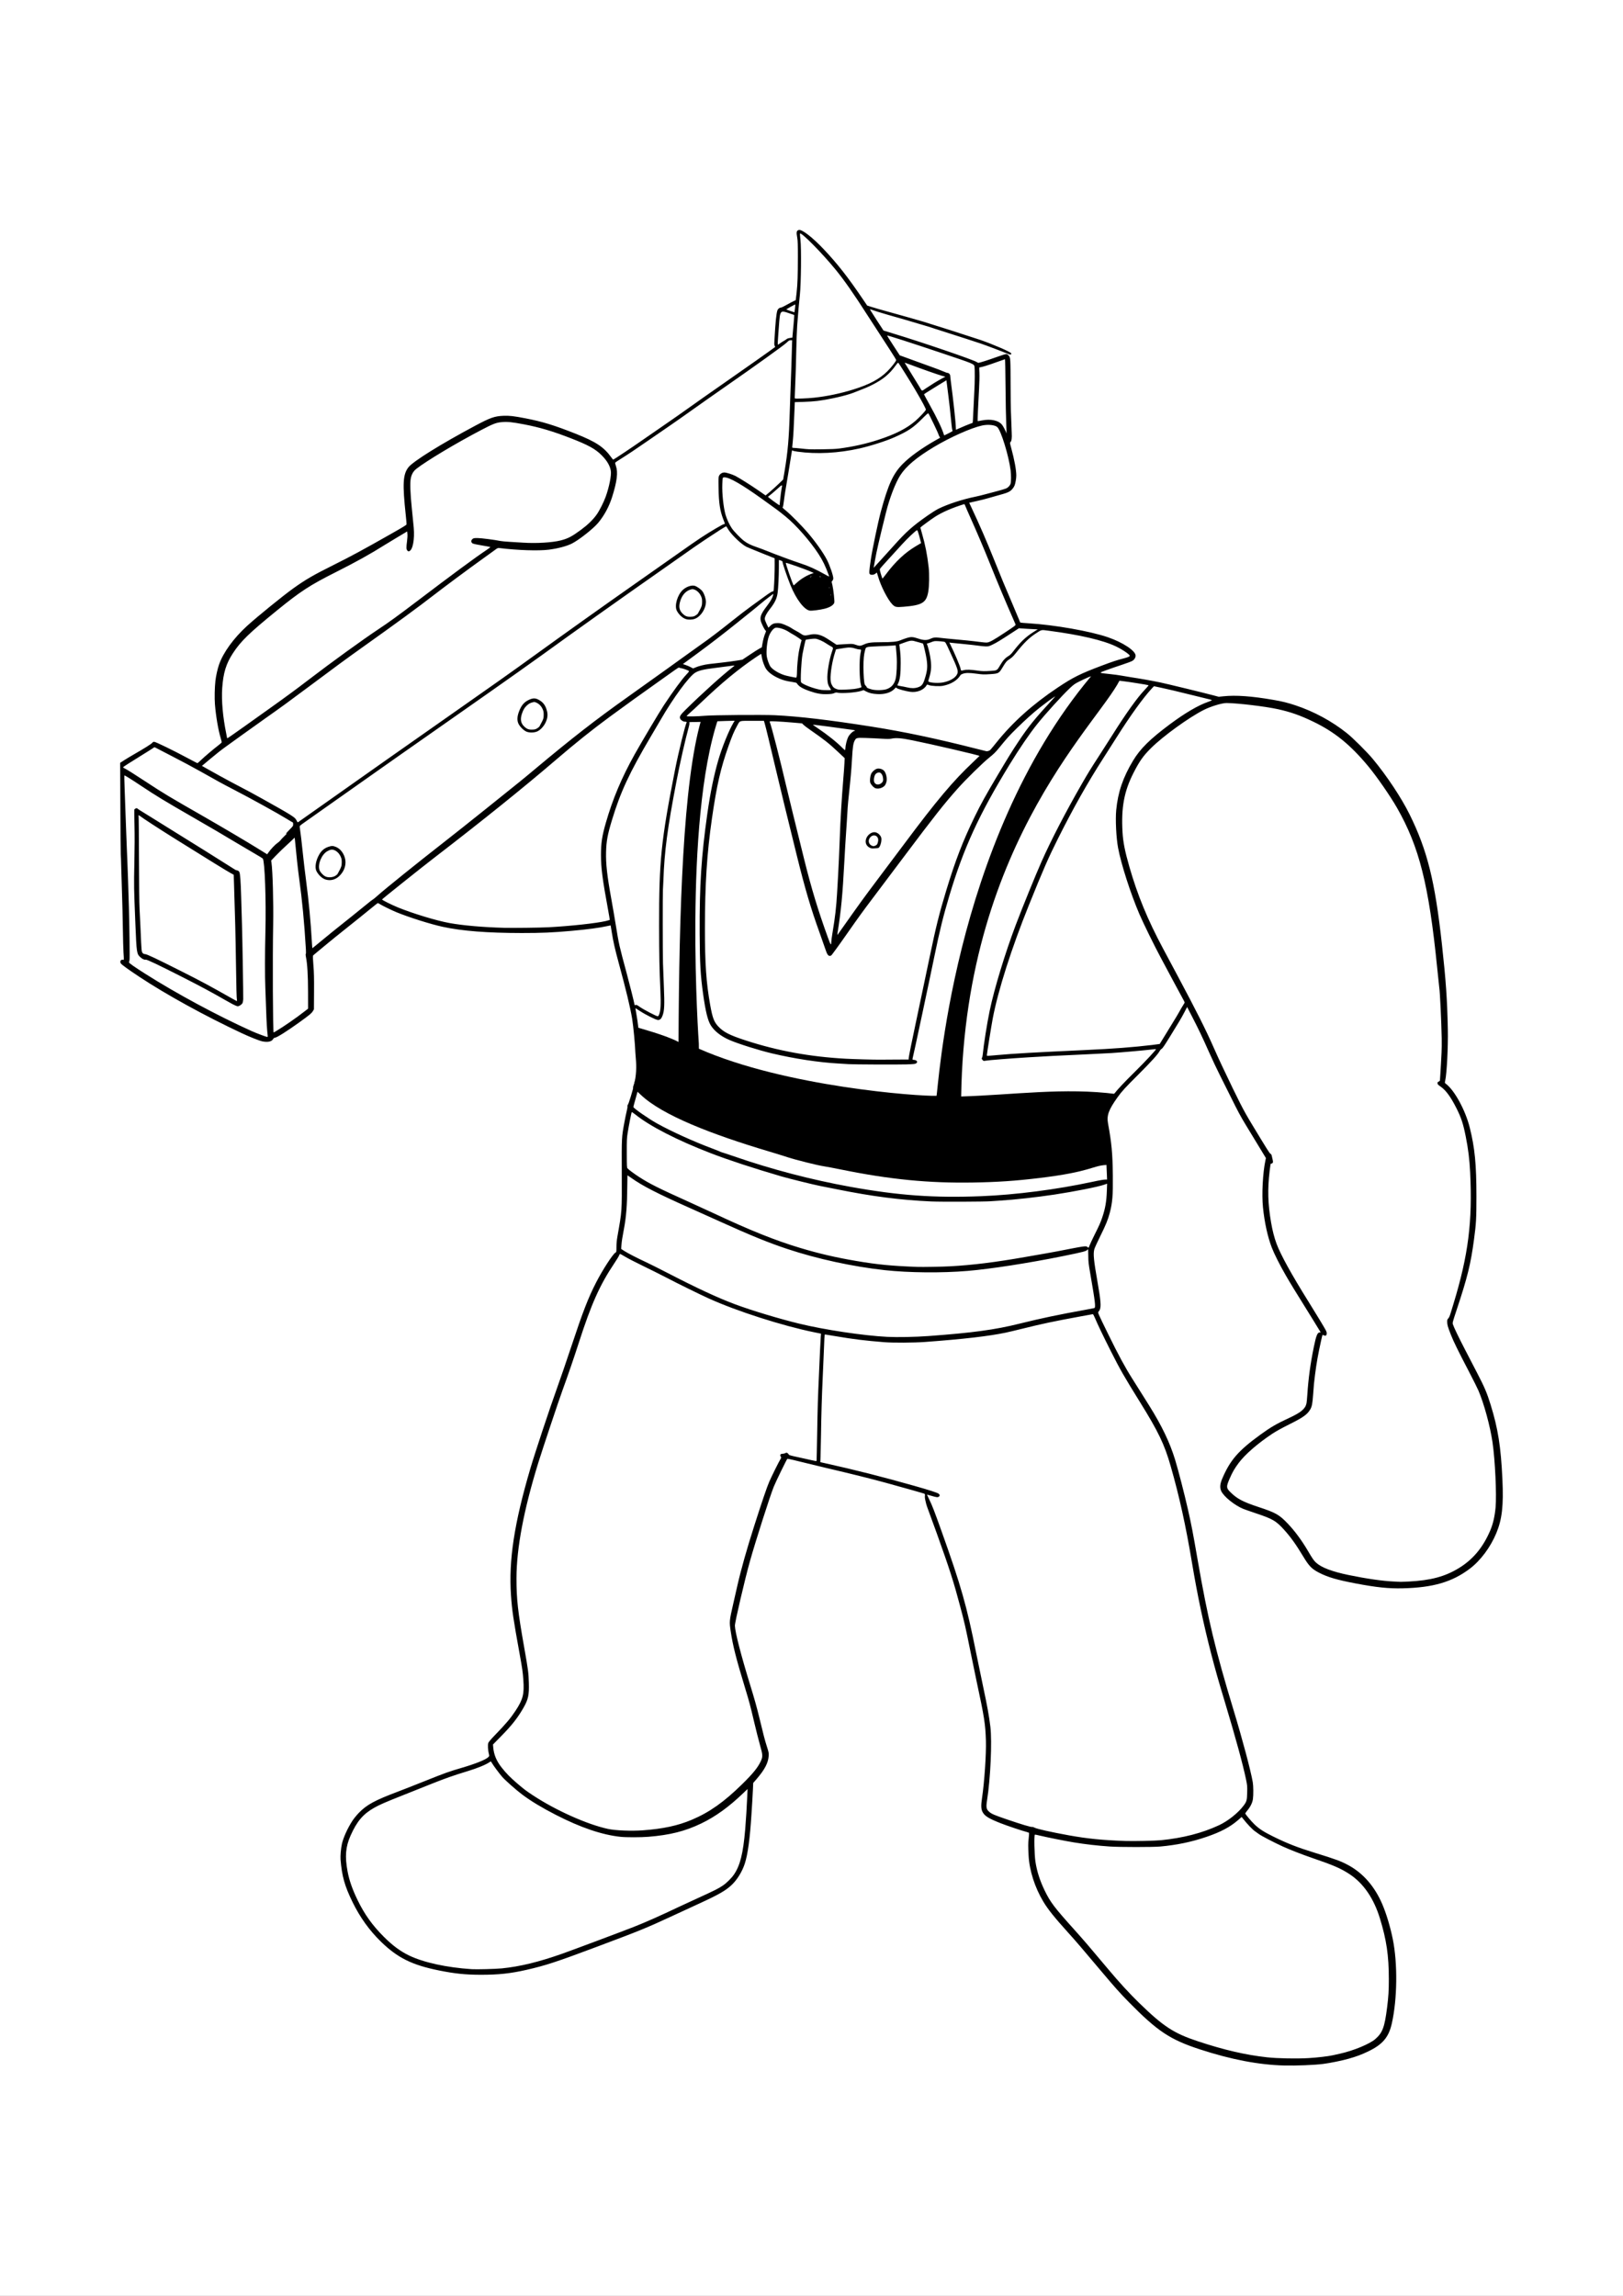 <?xml version="1.0" encoding="UTF-8" standalone="no"?>
<!-- Created with Inkscape (http://www.inkscape.org/) -->

<svg
   version="1.1"
   id="svg1"
   width="210mm"
   height="297mm"
   viewBox="0 0 793.701 1122.52"
   sodipodi:docname="vincent.svg"
   inkscape:version="1.4.2 (ebf0e940d0, 2025-05-08)"
   xmlns:inkscape="http://www.inkscape.org/namespaces/inkscape"
   xmlns:sodipodi="http://sodipodi.sourceforge.net/DTD/sodipodi-0.dtd"
   xmlns="http://www.w3.org/2000/svg"
   xmlns:svg="http://www.w3.org/2000/svg">
  <rect x="0" y="0" width="793.701" height="1122.52" fill="#808080" stroke="none"/>
  <sodipodi:namedview
     id="namedview1"
     pagecolor="#ffffff"
     bordercolor="#000000"
     borderopacity="0.25"
     inkscape:showpageshadow="2"
     inkscape:pageopacity="0.0"
     inkscape:pagecheckerboard="0"
     inkscape:deskcolor="#d1d1d1"
     inkscape:document-units="mm"
     inkscape:zoom="0.29264523"
     inkscape:cx="567.23972"
     inkscape:cy="671.46148"
     inkscape:window-width="1536"
     inkscape:window-height="888"
     inkscape:window-x="0"
     inkscape:window-y="0"
     inkscape:window-maximized="1"
     inkscape:current-layer="svg1" />
  <defs
     id="defs1" />
  <rect
     style="fill:#ffffff;stroke:#000000;stroke-width:0.218;stroke-opacity:0"
     id="rect1"
     width="793.701"
     height="1122.52"
     x="0"
     y="-7.1054274e-14" />
  <g
     id="g1">
    <g
       id="g7"
       transform="matrix(0.616,0,0,0.616,159.248,-852.245)">
      <path
         style="fill:#000000"
         d="m 761.1,3022.97 c -20.03,-0.459 -42.32,-4.715 -67.04,-12.799 -23.713,-7.755 -33.709,-14.401 -56.412,-37.507 -7.002,-7.126 -11.125,-11.739 -21.334,-23.864 -16.511,-19.612 -20.316,-24.046 -26.915,-31.36 -10.89,-12.071 -15.896,-18.32 -19.607,-24.476 -6.776,-11.241 -11.128,-24.845 -11.723,-36.644 -0.398,-7.898 -0.393,-9.379 0.048,-13.411 0.248,-2.272 0.39,-4.293 0.314,-4.49 -0.076,-0.198 -0.91,-0.554 -1.855,-0.792 -3.534,-0.891 -15.663,-4.969 -20.757,-6.978 -9.387,-3.703 -12.527,-5.633 -14.217,-8.741 -1.272,-2.339 -1.416,-5.17 -0.553,-10.867 1.909,-12.605 3.465,-35.437 3.13,-45.92 -0.427,-13.333 -1.236,-18.486 -7.41,-47.2 -0.814,-3.784 -2.895,-13.864 -4.625,-22.4 -4.381,-21.613 -4.822,-23.554 -8.476,-37.28 -5.22,-19.614 -8.21,-28.944 -18.356,-57.28 -2.647,-7.392 -5.612,-15.52 -6.59,-18.063 -0.978,-2.543 -1.865,-5.135 -1.973,-5.76 -0.108,-0.625 -0.413,-1.914 -0.679,-2.864 -0.279,-0.996 -0.419,-2.395 -0.331,-3.307 0.133,-1.381 0.067,-1.617 -0.524,-1.87 -0.895,-0.383 -15.71,-4.579 -30.436,-8.62 -11.577,-3.177 -28.432,-7.371 -47.68,-11.865 -5.28,-1.233 -12.12,-2.885 -15.2,-3.673 -8.415,-2.151 -15.08,-3.671 -15.354,-3.502 -0.486,0.3 -9.272,18.348 -10.829,22.244 -3.091,7.737 -14.327,42.855 -18.783,58.708 -4.157,14.787 -12.115,48.88 -12.029,51.532 0.169,5.229 4.805,23.222 12.038,46.72 3.429,11.139 5.396,18.14 7.214,25.67 3.556,14.73 4.513,18.392 6.084,23.293 1.547,4.826 1.631,5.262 1.482,7.676 -0.338,5.458 -3.145,10.833 -9.526,18.238 l -2.759,3.202 -0.219,5.12 c -0.121,2.816 -0.354,7.136 -0.517,9.6 -0.164,2.464 -0.453,7 -0.643,10.08 -1.185,19.241 -2.903,31.918 -5.328,39.314 -2.047,6.243 -5.989,12.648 -10.318,16.764 -4.77,4.535 -10.226,7.662 -26.113,14.967 -5.632,2.59 -15.064,6.943 -20.96,9.674 -21.169,9.805 -25.044,11.386 -60.16,24.555 -31.799,11.925 -40.314,14.722 -55.36,18.184 -12.959,2.982 -22.745,4.03 -37.12,3.978 -12.003,-0.044 -20.424,-0.928 -32.874,-3.453 -21.278,-4.314 -32.664,-9.957 -45.807,-22.702 -9.165,-8.887 -16.674,-19.315 -22.582,-31.361 -6.324,-12.893 -8.526,-20.708 -9.6,-34.067 -0.225,-2.801 0.35,-9.176 1.125,-12.476 1.206,-5.13 4.617,-12.589 8.356,-18.272 1.095,-1.664 3.338,-4.416 4.985,-6.115 6.394,-6.598 12.563,-9.944 31.487,-17.081 3.581,-1.351 12.95,-5.03 20.82,-8.178 16.466,-6.584 19.087,-7.524 29.439,-10.553 10.981,-3.213 19.25,-6.548 21.109,-8.512 0.853,-0.901 0.855,-0.915 0.394,-2.666 -0.701,-2.662 -0.935,-7.014 -0.456,-8.466 0.284,-0.861 1.867,-2.74 5.375,-6.378 8.926,-9.258 12.354,-13.315 16.286,-19.28 5.947,-9.021 7.011,-13.246 6.193,-24.596 -0.443,-6.157 -0.836,-8.902 -2.883,-20.16 -5.085,-27.965 -6.104,-34.864 -6.922,-46.88 -1.898,-27.848 2.539,-56.97 15.283,-100.32 3.762,-12.795 15.41,-47.906 21.391,-64.48 2.509,-6.952 7.554,-21.651 11.211,-32.666 9.304,-28.02 13.381,-38.531 19.787,-51.014 5.003,-9.75 13.244,-22.451 15.27,-23.535 0.753,-0.403 0.773,-0.515 0.782,-4.439 0.007,-2.825 0.245,-5.362 0.801,-8.506 3.659,-20.717 3.528,-18.799 3.424,-50.228 -0.095,-28.638 -0.12,-28.14 2.035,-39.972 0.605,-3.322 1.453,-7.431 1.884,-9.131 0.431,-1.7 0.699,-3.415 0.595,-3.81 -0.117,-0.448 0.015,-0.945 0.352,-1.316 0.627,-0.693 3.973,-11.677 5.124,-16.822 1.471,-6.577 1.821,-12.695 1.144,-20 -0.171,-1.848 -0.331,-3.936 -0.355,-4.64 -0.226,-6.58 -1.575,-20.772 -2.539,-26.72 -1.389,-8.567 -4.947,-23.367 -10.54,-43.84 -3.054,-11.178 -4.469,-17.413 -5.627,-24.8 -0.469,-2.992 -0.876,-5.466 -0.903,-5.497 -0.028,-0.031 -1.251,0.223 -2.718,0.564 -5.512,1.283 -15.877,2.664 -28.364,3.779 -15.187,1.356 -23.781,1.73 -39.52,1.719 -27.229,-0.019 -47.443,-1.608 -62.72,-4.931 -9.671,-2.104 -26.653,-7.46 -36.677,-11.569 -3.749,-1.537 -11.213,-5.184 -13.285,-6.492 -0.674,-0.425 -1.37,-0.773 -1.546,-0.773 -0.177,0 -3.167,2.346 -6.646,5.213 -3.479,2.867 -11.293,9.156 -17.365,13.975 -6.072,4.819 -13.552,10.861 -16.623,13.427 -3.071,2.566 -6.679,5.554 -8.019,6.639 -1.34,1.086 -2.583,2.166 -2.762,2.4 -0.223,0.292 -0.14,2.696 0.264,7.626 0.478,5.833 0.573,9.843 0.505,21.12 l -0.085,13.92 -0.848,1.44 c -0.991,1.683 -2.826,3.204 -10.704,8.872 -10.079,7.251 -18.046,12.248 -19.529,12.248 -0.456,0 -0.923,0.384 -1.351,1.108 -1.184,2.007 -4.305,2.649 -8.576,1.762 -2.35,-0.488 -9.943,-3.515 -16.38,-6.53 -29.242,-13.697 -59.938,-30.593 -81.286,-44.744 -8.88,-5.886 -13.835,-9.472 -14.602,-10.566 -1.05,-1.499 -0.011,-3.325 1.654,-2.907 0.878,0.22 0.856,0.512 0.439,-5.803 -0.163,-2.464 -0.392,-11.027 -0.508,-19.029 -0.117,-8.002 -0.253,-14.77 -0.303,-15.04 -0.05,-0.27 -0.195,-5.316 -0.323,-11.211 -0.128,-5.896 -0.273,-10.792 -0.323,-10.88 -0.05,-0.088 -0.193,-4.768 -0.319,-10.4 -0.125,-5.632 -0.3,-10.672 -0.388,-11.2 -0.088,-0.528 -0.233,-17.118 -0.323,-36.866 l -0.163,-35.906 3.156,-2.035 c 1.736,-1.119 5.244,-3.231 7.796,-4.692 8.04,-4.604 14.034,-8.382 14.553,-9.175 0.355,-0.542 0.799,-0.765 1.52,-0.765 1.186,0 15.274,6.858 26.68,12.987 4.066,2.185 7.507,3.973 7.647,3.973 0.14,0 1.493,-1.193 3.007,-2.651 2.731,-2.63 10.17,-8.917 14.057,-11.881 1.113,-0.849 2.095,-1.726 2.18,-1.95 0.086,-0.224 -0.283,-1.827 -0.82,-3.562 -1.852,-5.985 -3.812,-17.505 -4.538,-26.676 -0.387,-4.89 -0.22,-13.281 0.369,-18.56 0.442,-3.954 1.712,-9.642 2.925,-13.095 3.348,-9.534 11.599,-20.896 22.191,-30.559 7.96,-7.262 28.702,-24.108 36.777,-29.87 9.828,-7.012 15.717,-10.432 31.691,-18.403 14.314,-7.143 23.315,-12.01 45.6,-24.654 9.825,-5.575 12.366,-7.127 12.554,-7.668 0.074,-0.215 -0.191,-3.415 -0.59,-7.111 -2.713,-25.136 -2.294,-32.672 2.127,-38.254 3.781,-4.774 25.684,-18.399 53.104,-33.034 11.839,-6.319 15.251,-7.517 22.245,-7.809 4.74,-0.198 8.41,0.222 17.6,2.017 13.552,2.646 22.724,5.462 39.673,12.179 16.3,6.46 22.532,10.598 28.467,18.902 0.66,0.924 1.333,1.68 1.495,1.68 0.388,0 16.052,-10.46 22.898,-15.29 2.963,-2.091 10.644,-7.4 17.068,-11.798 6.424,-4.398 15.784,-10.947 20.8,-14.553 5.016,-3.606 16.248,-11.505 24.96,-17.553 16.439,-11.413 41.484,-29.084 42.677,-30.113 0.152,-0.131 0.066,-0.539 -0.191,-0.907 -0.273,-0.389 -0.436,-1.235 -0.391,-2.027 0.042,-0.747 0.168,-3.015 0.279,-5.039 0.633,-11.531 1.338,-18.427 2.15,-21.035 0.388,-1.248 1.668,-2.325 2.761,-2.325 0.439,0 2.559,-1.007 4.711,-2.237 2.152,-1.231 4.617,-2.545 5.478,-2.921 0.861,-0.376 1.602,-0.713 1.646,-0.749 0.044,-0.036 0.355,-2.645 0.692,-5.798 0.773,-7.241 0.993,-13.503 1.009,-28.773 0.01,-9.648 -0.09,-12.722 -0.484,-14.88 -0.848,-4.645 -0.608,-5.799 1.303,-6.279 2.434,-0.611 10.839,5.907 19.681,15.263 10.989,11.627 19.2,22.103 31.123,39.709 l 3.396,5.014 2.479,0.814 c 2.626,0.862 11.529,3.418 16.879,4.845 3.608,0.963 20.382,5.713 25.317,7.17 5.159,1.523 39.804,12.612 45.083,14.43 10.037,3.456 24.158,9.572 24.568,10.641 0.392,1.02 -0.574,1.274 -2.224,0.585 -4.314,-1.802 -17.197,-6.691 -21.704,-8.236 -4.25,-1.458 -16.404,-5.381 -36.64,-11.826 -1.848,-0.589 -4.224,-1.368 -5.28,-1.732 -1.056,-0.364 -3.277,-1.024 -4.935,-1.466 -1.658,-0.442 -3.12,-0.869 -3.249,-0.948 -0.273,-0.169 -18.43,-5.443 -24.296,-7.058 -3.472,-0.956 -12.097,-3.65 -13.411,-4.19 -0.303,-0.124 -0.391,-0.03 -0.27,0.287 0.133,0.347 10.189,15.947 10.636,16.501 0.038,0.047 3.439,1.101 7.557,2.343 22.718,6.849 63.949,20.936 66.577,22.746 0.467,0.322 1.004,0.585 1.193,0.585 0.868,0 7.672,-2.163 14.158,-4.502 4.343,-1.566 7.495,-2.532 8.071,-2.474 0.643,0.065 1.261,0.488 1.935,1.324 1.323,1.64 1.351,2.087 1.42,23.092 0.032,9.504 0.124,18.36 0.206,19.68 0.082,1.32 0.232,5.352 0.333,8.96 0.102,3.608 0.263,7.92 0.359,9.582 0.224,3.907 -0.075,6.289 -0.894,7.108 -0.636,0.636 -0.635,0.644 0.505,4.854 2.548,9.405 4.04,17.551 4.013,21.913 -0.014,2.294 -0.711,6.242 -1.385,7.852 -0.707,1.687 -2.31,3.642 -3.691,4.5 -1.691,1.051 -3.304,1.628 -8.578,3.065 -2.604,0.71 -6.463,1.804 -8.575,2.432 -2.112,0.628 -5.784,1.562 -8.16,2.076 -2.376,0.514 -4.917,1.094 -5.646,1.289 l -1.326,0.354 1.755,3.728 c 6.409,13.61 12.133,26.798 18.038,41.551 5.35,13.368 8.531,21.033 14.402,34.711 2.637,6.142 5.096,11.991 5.465,12.996 0.369,1.006 0.761,1.921 0.871,2.033 0.11,0.112 2.936,0.369 6.28,0.57 20.72,1.246 49.157,6.239 63.31,11.114 11.944,4.115 21.97,10.781 21.97,14.607 0,1.525 -0.971,3.127 -2.472,4.079 -0.769,0.487 -4.595,1.928 -8.503,3.2 -3.908,1.273 -9.475,3.19 -12.372,4.26 -6.174,2.281 -6.383,2.069 3.019,3.074 3.34,0.357 7.516,0.929 9.28,1.272 1.764,0.343 5.296,0.934 7.848,1.314 6.535,0.973 16.172,2.686 22.56,4.011 5.183,1.075 34.819,8.282 42.829,10.415 l 3.789,1.009 3.748,-0.392 c 9.879,-1.033 22.462,-0.126 39.683,2.863 7.264,1.261 11.224,2.24 17.471,4.319 14.729,4.904 28.851,12.54 40.8,22.06 4.901,3.905 15.928,14.87 20.617,20.5 11.066,13.288 22.745,30.9 29.258,44.122 14.056,28.533 20.107,52.88 25.622,103.078 3.171,28.87 4.191,43.534 4.683,67.36 0.29,14.029 -0.82,35.387 -2.133,41.047 -0.344,1.485 -0.329,1.546 0.56,2.211 6.898,5.163 15.53,20.994 18.979,34.805 4.021,16.104 5.296,29.214 5.291,54.417 0,18 -0.206,21.588 -1.944,34.56 -2.612,19.495 -5.106,29.588 -13.776,55.761 -3.202,9.667 -3.347,10.219 -2.975,11.36 0.805,2.469 4.53,10.232 9.654,20.115 2.909,5.612 7.232,13.948 9.605,18.524 5.976,11.52 7.767,15.732 10.683,25.12 5.918,19.055 8.181,33.395 9.393,59.52 0.957,20.626 -0.271,31.457 -4.804,42.4 -4.71,11.369 -12.601,21.943 -21.212,28.424 -13.927,10.482 -29.085,14.906 -53.02,15.475 -11.428,0.272 -20.838,-0.706 -37.76,-3.925 -14.378,-2.734 -21.736,-4.883 -28.48,-8.317 -6.037,-3.074 -8.206,-5.277 -12.94,-13.144 -5.657,-9.402 -9.865,-15.278 -15.055,-21.026 -6.384,-7.07 -9.025,-8.63 -21.925,-12.956 -4.664,-1.564 -9.416,-3.226 -10.56,-3.694 -6.911,-2.828 -15.483,-9.753 -17.486,-14.127 -1.244,-2.716 -1.001,-5.616 0.83,-9.91 6.246,-14.648 12.701,-22.1 30.074,-34.72 8.304,-6.032 12.928,-8.733 22.71,-13.266 9.785,-4.534 13.094,-7.295 14.084,-11.747 0.17,-0.763 0.466,-3.835 0.659,-6.827 0.823,-12.777 2.439,-24.648 5.163,-37.92 1.854,-9.035 2.851,-11.52 4.621,-11.52 0.431,0 0.784,-0.062 0.784,-0.137 0,-0.076 -2.537,-4.215 -5.638,-9.2 -15.449,-24.833 -18.468,-29.765 -22.291,-36.423 -4.612,-8.032 -8.807,-16.37 -10.786,-21.44 -3.308,-8.477 -5.856,-20.061 -7.074,-32.16 -1.038,-10.319 -0.13,-27.511 1.97,-37.28 l 0.378,-1.76 -6.709,-11.04 c -3.69,-6.072 -7.933,-13.056 -9.428,-15.52 -4.003,-6.594 -6.059,-10.428 -11.591,-21.609 -2.74,-5.539 -6.769,-13.599 -8.953,-17.911 -2.184,-4.312 -6.018,-12.448 -8.519,-18.08 -5.275,-11.878 -8.418,-18.462 -13.616,-28.52 l -3.739,-7.234 -2.314,4.437 c -2.165,4.151 -4.537,8.148 -11.495,19.369 -4.707,7.591 -5.637,8.938 -6.536,9.464 -0.473,0.277 -1.148,1.054 -1.5,1.727 -1.309,2.503 -6.641,8.398 -16.46,18.196 -11.283,11.259 -13.552,13.737 -16.97,18.524 -6.994,9.796 -8.668,14.348 -7.544,20.516 2.91,15.965 3.646,23.971 3.841,41.76 0.168,15.355 -0.318,21.344 -2.368,29.148 -1.493,5.685 -3.133,9.723 -7.619,18.76 -2.334,4.702 -4.458,9.376 -4.722,10.387 -0.97,3.725 -0.483,8.684 2.558,26.024 2.524,14.391 2.939,19.43 1.807,21.92 -0.32,0.704 -0.809,1.468 -1.087,1.698 -0.647,0.536 -0.419,1.059 7.786,17.822 8.072,16.493 13.454,26.429 19.239,35.52 2.235,3.512 9.399,14.903 13.325,21.188 10.025,16.047 16.32,29.199 20.488,42.812 2.499,8.16 7.463,27.361 10.134,39.2 2.956,13.099 3.954,18.284 7.842,40.719 8.036,46.379 14.044,71.476 28.477,118.961 6.966,22.918 13.523,47.529 15.22,57.12 0.52,2.943 0.588,10.154 0.126,13.44 -0.399,2.836 -1.946,6.032 -4.293,8.871 -0.978,1.183 -1.779,2.31 -1.779,2.503 0,0.628 4.657,6.16 7.402,8.794 3.662,3.512 7.415,5.933 14.89,9.607 11.32,5.563 19.115,8.604 33.114,12.919 16.616,5.122 20.819,6.684 26.745,9.941 11.563,6.355 20.637,16.841 26.594,30.73 3.217,7.502 6.352,17.907 8.339,27.682 3.948,19.418 3.638,47.552 -0.74,67.033 -2.475,11.016 -7.282,16.685 -18.866,22.253 -5.153,2.476 -9.13,3.959 -15.417,5.747 -5.374,1.528 -14.694,3.43 -20.303,4.143 -6.917,0.879 -21.13,1.447 -30.72,1.227 z m 19.292,-5.865 c 7.038,-0.427 15.579,-1.427 19.268,-2.256 1.584,-0.356 4.176,-0.935 5.76,-1.287 10.611,-2.36 23.468,-7.684 27.881,-11.545 5.776,-5.054 7.377,-9.336 9.375,-25.075 1.082,-8.524 1.376,-13.346 1.373,-22.542 -0.01,-18.787 -1.808,-31.018 -7.118,-48.32 -4.813,-15.683 -12.93,-27.555 -23.786,-34.791 -6.955,-4.635 -12.928,-7.237 -29.965,-13.054 -7.73,-2.639 -17.946,-6.621 -23.36,-9.105 -7.361,-3.378 -17.028,-8.419 -19.042,-9.929 -1.057,-0.793 -2.301,-1.686 -2.765,-1.986 -2.096,-1.353 -6.424,-5.897 -10.099,-10.602 l -0.705,-0.903 -2.684,2.345 c -6.405,5.595 -13.837,9.557 -25.185,13.429 -11.922,4.068 -23.532,6.495 -36.8,7.696 -5.837,0.528 -32.078,0.52 -39.961,-0.012 -9.841,-0.664 -19.269,-1.744 -28.634,-3.28 -6.826,-1.12 -21.563,-4.063 -26.924,-5.377 -2.111,-0.517 -3.907,-0.873 -3.99,-0.79 -0.707,0.707 -0.388,15.88 0.45,21.398 1.177,7.75 3.532,15.104 7.379,23.04 4.463,9.207 7.651,13.408 23.669,31.2 7.002,7.777 12.294,13.95 26.739,31.189 8.67,10.347 16.821,19.234 24.519,26.731 19.185,18.685 27.465,24.102 46.512,30.427 20.788,6.904 38.097,10.918 55.04,12.765 8.422,0.918 23.579,1.208 33.052,0.633 z m -640.732,-71.184 c 14.66,-1.459 29.691,-5.12 48.64,-11.849 8.565,-3.041 47.007,-17.442 56.16,-21.038 9.4,-3.693 21.016,-8.847 36,-15.973 1.848,-0.879 8.544,-3.97 14.88,-6.869 14.077,-6.441 16.516,-7.668 20.054,-10.088 3.06,-2.094 6.829,-5.843 8.813,-8.769 4.887,-7.204 7.257,-16.766 8.878,-35.815 0.58,-6.816 1.331,-18.948 1.644,-26.559 l 0.224,-5.439 -3.577,3.428 c -11.34,10.866 -21.929,18.497 -33.188,23.918 -12.819,6.171 -24.733,9.171 -42.047,10.586 -5.887,0.481 -17.702,0.489 -22.08,0.014 -14.806,-1.605 -31.588,-7.304 -51.36,-17.444 -10.926,-5.603 -19.723,-10.913 -26.587,-16.047 -4.771,-3.569 -13.61,-11.382 -15.948,-14.097 -2.396,-2.782 -6.85,-8.769 -8.005,-10.759 -0.485,-0.836 -0.954,-1.52 -1.042,-1.52 -0.088,0 -0.542,0.272 -1.01,0.604 -2.79,1.985 -9.538,4.764 -17.247,7.102 -11.302,3.428 -18.555,5.986 -29.683,10.465 -6.336,2.551 -16.704,6.686 -23.04,9.19 -12.536,4.954 -17.382,7.076 -21.587,9.452 -8.811,4.979 -13.677,10.697 -18.736,22.015 -4,8.95 -4.64,16.634 -2.383,28.623 1.334,7.089 3.778,14.065 7.938,22.658 5.417,11.19 11.773,20.076 20.823,29.107 6.979,6.965 13,11.432 19.966,14.813 11.468,5.566 29.84,9.587 49.819,10.903 3.78,0.249 18.976,-0.143 23.68,-0.612 z M 663.084,2844.168 c 17.58,-1.751 32.767,-5.671 46.176,-11.917 7.035,-3.277 15.081,-9.677 19.441,-15.466 2.49,-3.306 2.751,-4.24 2.894,-10.385 0.119,-5.103 0.066,-5.739 -0.864,-10.261 -2.421,-11.777 -8.191,-32.915 -16.678,-61.099 -5.563,-18.471 -7.548,-25.463 -10.997,-38.72 -5.98,-22.986 -11.012,-46.815 -15.238,-72.16 -4.932,-29.576 -10.099,-53.012 -16.975,-76.998 -4.944,-17.245 -9.696,-27.157 -24.299,-50.682 -12.895,-20.774 -15.567,-25.438 -23.096,-40.32 -6.03,-11.917 -10.651,-21.568 -12.796,-26.72 -0.708,-1.701 -1.37,-2.855 -1.615,-2.818 -0.229,0.034 -4.808,0.868 -10.176,1.854 -20.87,3.831 -30.145,5.795 -46.08,9.758 -4.84,1.204 -10.6,2.569 -12.8,3.033 -13.297,2.808 -33.626,5.157 -64.16,7.412 -8.863,0.655 -25.355,0.741 -32.48,0.17 -15.003,-1.202 -24.546,-2.375 -38.08,-4.68 -4.664,-0.794 -8.641,-1.445 -8.837,-1.447 -0.379,0 -0.52,2.281 -1.095,17.757 -0.176,4.752 -0.531,12.96 -0.788,18.24 -0.588,12.092 -1.05,27.872 -1.274,43.52 -0.096,6.688 -0.259,14.341 -0.362,17.006 l -0.188,4.846 3.152,0.698 c 24.285,5.374 46.279,10.943 71.472,18.096 12.214,3.468 18.26,5.426 19.314,6.255 1.059,0.833 1.081,1.731 0.058,2.401 -0.891,0.584 -1.763,0.458 -6.562,-0.952 -1.491,-0.438 -2.74,-0.766 -2.776,-0.73 -0.036,0.036 0.795,1.792 1.846,3.901 2.169,4.351 4.085,9.298 9.79,25.279 15.484,43.377 19.946,59.077 27.418,96.48 1.318,6.6 3.846,18.798 5.616,27.107 3.253,15.267 4.646,22.994 5.668,31.453 1.424,11.787 0.096,41.268 -2.631,58.4 -0.891,5.598 -0.587,7.18 1.763,9.192 1.959,1.677 4.008,2.547 14.164,6.021 11.391,3.896 19.011,6.173 19.887,5.944 0.362,-0.095 1.103,0.107 1.663,0.454 1.654,1.022 12.91,3.558 27.588,6.215 14.493,2.624 26.769,3.848 44.715,4.459 6.696,0.228 23.512,-0.128 28.224,-0.598 z m -411.264,-7.859 c 16.12,-1.182 27.794,-3.697 38.88,-8.377 13.956,-5.892 25.57,-14.1 39.956,-28.237 8.48,-8.334 12.339,-13.059 14.665,-17.957 1.848,-3.891 1.801,-5.049 -0.53,-13.258 -1.075,-3.784 -3.106,-11.776 -4.514,-17.76 -3.262,-13.867 -3.899,-16.256 -7.334,-27.52 -7.027,-23.037 -9.692,-33.548 -11.355,-44.779 -1.174,-7.928 -1.16,-8.074 2.063,-22.237 0.884,-3.885 2.335,-10.258 3.223,-14.162 2.921,-12.833 7.489,-29.006 13.45,-47.622 6.159,-19.232 10.03,-30.6 11.824,-34.72 1.901,-4.366 7.625,-15.914 8.851,-17.856 0.784,-1.242 0.795,-1.325 0.283,-2.192 -0.779,-1.319 -0.23,-2.193 1.379,-2.193 0.671,0 1.679,-0.229 2.24,-0.509 0.927,-0.463 1.091,-0.463 1.785,-0.01 0.42,0.275 0.849,0.766 0.952,1.091 0.154,0.485 1.457,0.86 7.304,2.101 3.914,0.831 8.82,1.918 10.903,2.417 2.59,0.62 3.821,0.793 3.898,0.548 0.062,-0.197 0.27,-9.791 0.462,-21.319 0.352,-21.148 0.573,-28.398 1.444,-47.36 0.263,-5.72 0.635,-14.144 0.828,-18.72 0.193,-4.576 0.453,-9.508 0.578,-10.96 0.125,-1.452 0.215,-2.64 0.2,-2.64 -0.015,0 -2.54,-0.514 -5.612,-1.141 -25.213,-5.153 -61.378,-16.759 -83.505,-26.8 -7.372,-3.345 -24.584,-11.81 -33.92,-16.682 -4.312,-2.25 -12.52,-6.351 -18.24,-9.114 -5.72,-2.763 -12.109,-6.064 -14.198,-7.337 -2.089,-1.273 -3.94,-2.267 -4.114,-2.209 -0.174,0.058 -0.492,0.618 -0.707,1.244 -0.215,0.626 -1.977,3.501 -3.915,6.389 -11.363,16.928 -18.179,32.179 -27.94,62.51 -3.87,12.025 -8.94,26.798 -13.133,38.26 -2.915,7.97 -15.832,46.637 -19.046,57.014 -11.624,37.529 -17.409,68.115 -17.423,92.112 -0.01,16.474 1.094,26.379 6.077,54.555 3.224,18.228 3.501,20.331 3.732,28.32 0.282,9.773 -0.447,13.165 -4.265,19.84 -4.594,8.031 -9.18,13.861 -17.82,22.65 l -6.38,6.49 0.197,2.31 c 0.497,5.828 2.601,10.826 6.788,16.123 3.56,4.505 6.672,7.683 11.988,12.246 5.599,4.806 7.207,6.024 12.8,9.705 18.141,11.937 42.985,23.049 59.52,26.623 5.926,1.281 18.537,1.792 27.68,1.122 z m 608,-197.46 c 17.506,-0.905 28.761,-3.916 39.806,-10.65 11.149,-6.797 19.133,-16.341 24.875,-29.739 2.241,-5.228 3.636,-11.22 4.298,-18.46 0.919,-10.047 -0.388,-37.766 -2.437,-51.68 -1.891,-12.847 -6.689,-30.5 -11.133,-40.96 -0.823,-1.936 -4.165,-8.632 -7.429,-14.88 -8.811,-16.87 -12.39,-24.165 -14.499,-29.555 -2.446,-6.25 -2.921,-7.91 -2.921,-10.197 0,-1.612 0.122,-1.998 0.863,-2.74 0.6,-0.6 1.191,-1.938 1.938,-4.385 0.591,-1.937 1.568,-5.142 2.171,-7.122 11.841,-38.875 15.193,-65.384 13.241,-104.72 -0.499,-10.054 -1.556,-18.562 -3.519,-28.32 -2.053,-10.206 -3.546,-14.737 -7.342,-22.278 -4.508,-8.958 -8.328,-14.197 -12.461,-17.093 -2.244,-1.573 -2.571,-1.924 -2.571,-2.763 0,-0.774 0.187,-1.032 0.96,-1.324 0.627,-0.237 0.963,-0.587 0.967,-1.012 0,-0.357 0.138,-2.378 0.297,-4.49 0.159,-2.112 0.385,-5.856 0.501,-8.32 0.117,-2.464 0.329,-6.496 0.472,-8.96 0.143,-2.464 0.201,-7.72 0.127,-11.68 -0.236,-12.785 -1.391,-37.031 -1.89,-39.68 -0.083,-0.44 -0.869,-7.928 -1.747,-16.64 -6.591,-65.393 -14.168,-95.519 -31.794,-126.4 -5.362,-9.395 -16.128,-24.945 -22.93,-33.12 -14.269,-17.149 -26.628,-27.166 -43.642,-35.371 -10.333,-4.984 -17.915,-7.657 -28.042,-9.888 -9.936,-2.189 -31.782,-4.809 -40.752,-4.887 -3.586,-0.031 -12.373,2.618 -17.948,5.41 -11.815,5.919 -32.471,20.86 -42.138,30.479 -6.062,6.032 -9.086,10.315 -13.747,19.471 -7.516,14.764 -9.881,27.47 -8.766,47.106 0.447,7.877 1.877,15.11 5.44,27.52 6.443,22.44 14.449,41.893 26.602,64.64 2.304,4.312 7.536,14.104 11.627,21.76 14.926,27.933 22.61,43.213 28.648,56.96 1.894,4.312 4.88,10.864 6.636,14.56 13.926,29.308 16.763,34.865 23.444,45.92 12.433,20.572 14.294,23.534 15.038,23.923 0.441,0.231 0.863,0.798 0.958,1.285 0.093,0.479 0.332,1.52 0.532,2.312 0.715,2.842 0.705,3.401 -0.074,3.947 -0.397,0.278 -0.831,0.439 -0.964,0.357 -0.316,-0.195 -0.503,0.784 -1.075,5.616 -1.752,14.811 -1.441,26.101 1.133,41.086 1.084,6.31 2.517,11.894 4.292,16.718 3.186,8.66 11.823,24.339 25.274,45.875 6.143,9.836 12.857,20.933 13.846,22.882 0.788,1.553 0.918,2.284 0.616,3.438 -0.182,0.695 -0.419,0.88 -1.124,0.88 -0.491,0 -1.169,-0.202 -1.508,-0.45 -0.588,-0.43 -0.654,-0.273 -1.513,3.6 -2.587,11.664 -3.798,18.422 -4.995,27.89 -0.855,6.758 -0.926,7.494 -1.481,15.386 -0.52,7.402 -0.99,9.871 -2.304,12.114 -2.378,4.058 -5.659,6.395 -16.669,11.871 -5.646,2.808 -10.435,5.447 -13.186,7.265 -11.874,7.848 -21.963,16.613 -27.107,23.553 -3.197,4.312 -4.805,7.106 -7.032,12.219 -2.795,6.415 -2.748,7.452 0.48,10.666 5.373,5.35 9.896,7.75 22.402,11.889 13.84,4.581 16.407,6.035 23.242,13.169 5.472,5.712 11.051,13.242 15.846,21.388 3.87,6.575 4.809,7.936 6.614,9.585 4.33,3.958 12.648,7.115 26.038,9.886 13.883,2.873 26.977,4.753 35.667,5.121 2.822,0.12 5.347,0.239 5.611,0.266 0.264,0.027 3.072,-0.085 6.24,-0.249 z M 478.38,2443.999 c 35.304,-2.583 52.982,-4.989 72.64,-9.888 16.518,-4.116 30.683,-7.094 52.64,-11.064 3.432,-0.621 6.41,-1.192 6.618,-1.269 1.165,-0.434 0.646,-4.855 -3.116,-26.578 -1.535,-8.862 -1.666,-10.021 -1.702,-15.075 -0.033,-4.613 -0.105,-5.381 -0.459,-4.878 -0.984,1.399 -2.619,1.838 -20.061,5.38 -26.683,5.42 -57.205,10.146 -75.36,11.668 -20.436,1.713 -46.865,1.465 -65.76,-0.618 -25.401,-2.799 -53.599,-8.928 -77.234,-16.785 -15.061,-5.007 -28.859,-10.623 -53.486,-21.771 -7.304,-3.306 -17.884,-8.061 -23.511,-10.566 -26.298,-11.706 -38.181,-17.807 -47.037,-24.151 -1.578,-1.13 -2.906,-2.018 -2.951,-1.973 -0.045,0.045 -0.109,4.034 -0.142,8.865 -0.101,14.86 -0.852,24.351 -2.684,33.902 -1.249,6.514 -1.72,9.587 -1.949,12.702 l -0.215,2.942 2.525,1.629 c 2.856,1.842 10.058,5.55 17.405,8.961 2.728,1.266 10.422,5.126 17.099,8.576 23.227,12.004 39.708,19.646 53.461,24.791 12.725,4.76 34.82,11.436 50.56,15.276 20.171,4.921 51.371,9.615 70.113,10.55 8.146,0.406 22.162,0.137 32.607,-0.628 z m 17.6,-55.375 c 17.485,-0.958 35.877,-3.238 59.043,-7.321 6.95,-1.225 14.437,-2.527 16.637,-2.894 2.2,-0.367 6.16,-1.089 8.8,-1.605 23.323,-4.556 23.184,-4.537 24.465,-3.378 0.3,0.272 0.623,0.494 0.717,0.494 0.095,0 0.5,-0.9 0.9,-2 0.401,-1.1 2.206,-4.952 4.013,-8.56 3.613,-7.216 4.574,-9.384 5.958,-13.44 2.403,-7.041 3.391,-12.688 3.683,-21.038 l 0.204,-5.838 -2.37,0.831 c -4.813,1.687 -24.144,5.521 -39.33,7.801 -14.678,2.203 -31.851,4.106 -43.36,4.806 -2.992,0.182 -6.232,0.402 -7.2,0.489 -4.378,0.395 -39.634,0.529 -47.36,0.18 -24.513,-1.106 -46.852,-3.986 -74.885,-9.652 -6.245,-1.262 -12.363,-2.479 -13.595,-2.704 -3.974,-0.725 -24.63,-5.822 -30.24,-7.461 -22.683,-6.628 -42.22,-13.043 -56.48,-18.543 -26.457,-10.204 -48.232,-21.388 -59.75,-30.686 -1.413,-1.141 -2.681,-1.954 -2.818,-1.809 -0.305,0.324 -2.298,10.461 -3.261,16.585 -0.634,4.033 -0.701,5.623 -0.678,15.931 0.025,10.723 0.065,11.493 0.626,12.121 0.963,1.076 5.196,4.213 9.124,6.761 8.255,5.355 15.19,8.824 40.116,20.066 6.16,2.778 14.8,6.739 19.2,8.801 29.2,13.687 48.846,21.558 68.64,27.5 15.042,4.515 28.114,7.543 44.88,10.395 16.368,2.784 27.679,3.881 47.76,4.632 4.401,0.165 20.101,-0.109 26.56,-0.463 z m 24.64,-55.657 c 27.189,-1.08 59.667,-5.277 88,-11.371 6.152,-1.323 9.208,-1.836 10.942,-1.836 h 0.812 l -0.21,-5.32 c -0.698,-17.654 -1.213,-23.601 -2.871,-33.16 -1.275,-7.355 2.735,-21.608 3.784,-23.236 0.691,-1.073 1.65,-2.404 2.13,-2.958 0.48,-0.554 1.616,-1.943 2.525,-3.087 3.32,-4.18 8.208,-9.365 17.067,-18.105 8.052,-7.943 16.754,-17.309 16.406,-17.657 -0.07,-0.07 -1.904,0.098 -4.076,0.372 -4.576,0.578 -23.667,2.26 -31.149,2.745 -2.816,0.182 -11.384,0.619 -19.04,0.971 -25.094,1.152 -33.586,1.589 -46.72,2.406 -14.926,0.927 -32.155,2.283 -34.208,2.692 -1.665,0.332 -1.919,0.253 -2.721,-0.841 -0.508,-0.694 -0.543,-0.937 -0.211,-1.468 0.219,-0.35 0.467,-1.374 0.552,-2.275 0.771,-8.155 3.415,-24.863 5.578,-35.238 3.609,-17.317 12.27,-45.77 20.698,-68 5.363,-14.145 15.559,-39.185 20.457,-50.24 7.433,-16.774 19.197,-39.47 31.931,-61.6 5.134,-8.922 6.887,-11.769 14.033,-22.796 3.053,-4.71 7.682,-11.948 10.286,-16.084 10.776,-17.113 19.797,-29.721 25.596,-35.772 2.196,-2.291 3.277,-3.638 3.001,-3.735 -0.861,-0.302 -15.867,-2.705 -18.833,-3.016 -3.712,-0.389 -19.47,-2.449 -22.56,-2.949 -1.232,-0.199 -2.704,-0.553 -3.271,-0.786 -0.958,-0.393 -1.231,-0.337 -3.854,0.801 -1.552,0.673 -4.545,2.094 -6.649,3.156 -3.378,1.706 -4.239,2.323 -7.346,5.271 -6.143,5.827 -19.096,20.088 -25.641,28.228 -6.125,7.619 -14.336,19.627 -22.101,32.32 -24.238,39.623 -36.46,66.221 -47.764,103.951 -4.847,16.177 -7.722,27.825 -11.978,48.529 -2.137,10.397 -4.027,19.363 -9.476,44.96 -4.946,23.236 -7.093,33.151 -7.511,34.687 -0.258,0.95 -0.394,1.85 -0.301,2 0.093,0.15 0.632,0.273 1.198,0.273 1.261,0 2.452,0.783 2.452,1.611 0,0.338 -0.381,0.864 -0.846,1.169 -0.705,0.462 -1.995,0.591 -7.76,0.776 -7.006,0.224 -42.56,0.07 -45.794,-0.199 -0.968,-0.08 -4.496,-0.296 -7.84,-0.48 -15.75,-0.865 -34.975,-3.782 -52.96,-8.036 -10.396,-2.459 -26.601,-7.556 -33.622,-10.575 -6.86,-2.95 -12.277,-7.204 -15.087,-11.848 -2.333,-3.857 -4.084,-11.055 -5.979,-24.577 -2.103,-15.007 -2.627,-24.207 -2.747,-48.16 -0.192,-38.302 1.288,-61.437 6.088,-95.157 2.376,-16.69 5.198,-30.419 8.796,-42.79 2.859,-9.828 8.372,-23.409 11.862,-29.222 l 1.038,-1.728 -7.974,0.214 c -4.386,0.118 -10.494,0.347 -13.574,0.509 -3.08,0.162 -7.657,0.304 -10.171,0.315 -4.249,0.018 -4.55,0.059 -4.276,0.579 0.198,0.376 0.094,1.298 -0.315,2.8 -3.111,11.416 -6.942,28.3 -9.859,43.452 -7.2,37.387 -9.643,55.878 -10.413,78.788 -0.1,2.992 -0.27,6.376 -0.376,7.52 -0.237,2.557 -0.199,50.446 0.047,58.4 0.098,3.168 0.416,11.499 0.707,18.514 0.603,14.54 0.411,18.901 -1.005,22.816 -0.95,2.627 -1.964,3.63 -3.67,3.63 -1.55,0 -9.969,-4.211 -14.659,-7.332 -1.81,-1.204 -3.29,-2.099 -3.289,-1.989 7.5e-4,0.111 0.357,2.188 0.792,4.617 1.262,7.054 2.042,13.894 3.27,28.704 0.136,1.642 0.36,2.519 0.708,2.778 0.407,0.303 0.429,0.459 0.109,0.784 -0.579,0.587 -0.492,1.722 0.24,3.158 0.765,1.499 0.87,2.509 0.204,1.956 -0.365,-0.303 -0.465,0.673 -0.615,5.961 -0.212,7.49 -0.855,10.952 -4.203,22.624 -1.158,4.038 -2.106,7.521 -2.106,7.74 0,1.001 11.679,9.144 18.88,13.165 11.085,6.189 29.417,14.498 43.84,19.871 2.904,1.082 5.652,2.176 6.106,2.432 0.454,0.256 1.39,0.602 2.08,0.769 0.69,0.168 4.854,1.551 9.254,3.075 29.694,10.281 61.444,18.582 92.32,24.136 38.27,6.884 66.379,8.887 103.84,7.399 z m -67.76,-108.441 10,-0.047 v -0.945 c 0,-0.873 2.991,-15.847 4.956,-24.815 1.08,-4.927 8.756,-41.375 11.828,-56.16 4.865,-23.414 7.503,-33.985 13.017,-52.149 7.279,-23.981 13.123,-39.128 22.678,-58.786 4.714,-9.698 8.666,-16.849 17.919,-32.426 8.999,-15.149 11.37,-18.981 16.734,-27.04 8.113,-12.19 12.69,-17.821 28.205,-34.698 1.193,-1.297 1.222,-1.368 0.344,-0.834 -1.766,1.074 -7.641,5.39 -11.36,8.345 -5.851,4.65 -11.517,9.732 -18.349,16.458 -6.339,6.24 -7.572,7.605 -14.124,15.632 -2.859,3.502 -4.281,4.906 -7.983,7.878 -5.098,4.093 -18.545,17.296 -24.954,24.5 -10.922,12.277 -18.596,22.005 -42.791,54.24 -10.172,13.552 -21.326,28.384 -24.788,32.96 -7.546,9.975 -11.268,15.112 -20.284,28 -3.755,5.368 -7.633,10.816 -8.617,12.107 -0.984,1.291 -2.104,2.803 -2.489,3.36 -1.19,1.724 -1.672,2.133 -2.515,2.133 -1.404,0 -2.214,-1.242 -3.662,-5.618 -0.754,-2.278 -2.774,-8.03 -4.49,-12.782 -6.935,-19.205 -11.49,-34.634 -18.042,-61.12 -7.984,-32.274 -12.552,-51.037 -16.514,-67.84 -5.101,-21.633 -8.149,-34.195 -8.988,-37.04 l -0.637,-2.16 h -9.377 c -10.837,0 -9.492,-0.463 -12.033,4.138 -2.365,4.281 -3.824,7.726 -6.7,15.817 -6.218,17.491 -9.389,31.329 -13.135,57.325 -4.045,28.07 -5.592,52.237 -5.602,87.52 -0.008,28.163 1.023,43.118 4.194,60.8 1.809,10.09 3.032,13.362 6.295,16.851 4.324,4.622 9.001,7.014 21.985,11.242 25.374,8.264 50.878,12.929 79.2,14.489 6.776,0.373 22.782,0.806 27.52,0.745 1.408,-0.018 7.06,-0.054 12.56,-0.08 z m 80.287,-3.558 c 13.678,-1.235 29.033,-2.112 70.193,-4.011 22.433,-1.035 37.393,-2.173 53.12,-4.039 3.08,-0.366 5.649,-0.711 5.709,-0.767 0.06,-0.056 1.44,-2.309 3.068,-5.007 1.627,-2.698 4.835,-7.932 7.128,-11.633 2.293,-3.7 4.495,-7.372 4.893,-8.16 0.664,-1.315 3.73,-6.507 4.546,-7.699 0.272,-0.397 0.069,-0.986 -0.936,-2.72 -0.706,-1.217 -4.273,-7.829 -7.927,-14.693 -3.654,-6.864 -8.235,-15.432 -10.181,-19.039 -4.821,-8.939 -13.712,-27.067 -16.716,-34.081 -7.076,-16.523 -14.509,-39.625 -16.937,-52.64 -1.483,-7.948 -2.202,-22.464 -1.484,-29.92 1.38,-14.317 5.366,-26.009 13.42,-39.36 5.686,-9.427 13.406,-17.046 29.178,-28.797 11.887,-8.857 22.495,-15.078 30.32,-17.781 1.628,-0.562 2.96,-1.139 2.96,-1.281 0,-0.325 0.978,-0.064 -13.12,-3.501 -6.6,-1.609 -14.304,-3.488 -17.12,-4.176 -2.816,-0.688 -7.496,-1.751 -10.4,-2.363 l -5.28,-1.113 -1.709,1.826 c -6.714,7.175 -17.154,21.669 -28.053,38.946 -2.776,4.4 -7.455,11.744 -10.398,16.32 -12.507,19.447 -23.961,39.763 -36.111,64.048 -7.612,15.216 -11.53,24.175 -22.925,52.432 -13.947,34.583 -24.552,67.817 -28.795,90.24 -1.077,5.689 -4.65,28.024 -4.65,29.064 0,0.667 -0.266,0.67 8.207,-0.095 z M -46.049,2205.04 c -0.491,-3.89 -0.878,-10.381 -1.198,-20.08 -0.191,-5.808 -0.47,-13.512 -0.619,-17.12 -0.402,-9.728 -0.379,-27.227 0.061,-45.334 0.603,-24.854 -0.51,-55.478 -2.09,-57.508 -0.201,-0.258 -2.799,-1.864 -5.774,-3.568 -2.975,-1.705 -9.671,-5.653 -14.88,-8.774 -13.048,-7.817 -18.224,-10.854 -34.111,-20.012 -23.738,-13.683 -29.852,-17.393 -41.908,-25.426 -8.185,-5.454 -12.984,-8.433 -13.215,-8.202 -0.105,0.105 -0.019,4.689 0.191,10.187 0.21,5.498 0.523,14.245 0.695,19.437 0.172,5.192 0.453,12.752 0.624,16.8 0.171,4.048 0.39,9.736 0.487,12.64 0.097,2.904 0.249,6.504 0.339,8 0.168,2.802 0.931,25.58 1.266,37.76 0.445,16.23 0.735,40.273 0.5,41.6 -0.14,0.792 -0.336,1.656 -0.436,1.92 -0.181,0.478 4.078,3.47 13.013,9.142 24.61,15.62 57.268,33.206 84.203,45.343 3.79,1.708 11.679,4.691 12.442,4.705 0.532,0.01 0.579,-0.164 0.41,-1.509 z m -27.571,-24.346 c -1.584,-0.843 -4.392,-2.404 -6.24,-3.469 -10.142,-5.841 -18.99,-10.6 -32.48,-17.468 -20.481,-10.427 -29.521,-14.727 -30.549,-14.531 -1.107,0.212 -2.561,-0.451 -4.159,-1.894 -2.956,-2.67 -3.058,-3.358 -4.013,-26.853 -1.168,-28.739 -1.182,-29.574 -0.794,-48 0.251,-11.927 0.283,-21.933 0.095,-29.92 -0.155,-6.6 -0.224,-12.185 -0.152,-12.412 0.071,-0.227 0.535,-0.621 1.03,-0.877 0.832,-0.43 0.968,-0.41 1.801,0.272 0.496,0.405 1.62,1.151 2.499,1.656 0.879,0.506 4.911,3.002 8.96,5.547 4.049,2.545 10.171,6.355 13.603,8.467 13.292,8.179 46.398,28.867 49.44,30.894 1.76,1.173 3.416,2.143 3.68,2.155 1.081,0.05 1.952,0.552 2.375,1.37 0.678,1.312 1.096,6.989 1.462,19.888 0.182,6.424 0.474,16.36 0.649,22.08 0.349,11.419 1.087,55.984 0.978,59.023 -0.038,1.047 -0.263,2.37 -0.502,2.941 -0.511,1.222 -2.647,2.679 -3.916,2.67 -0.487,0 -2.182,-0.696 -3.766,-1.54 z m 3.224,-3.334 c -0.311,-1.517 -0.532,-9.808 -0.826,-31.12 -0.266,-19.23 -0.692,-36.336 -1.536,-61.729 l -0.222,-6.689 -2.08,-1.119 c -3.182,-1.712 -16.878,-10.149 -44.96,-27.696 -11.797,-7.372 -25.444,-16.243 -27.36,-17.788 -1.113,-0.896 -1.366,-0.818 -1.111,0.343 0.121,0.551 0.257,15.923 0.302,34.16 0.05,20.163 0.223,35.353 0.443,38.758 0.199,3.08 0.58,10.928 0.848,17.44 0.664,16.172 0.74,17.017 1.605,18.022 0.504,0.586 1.062,0.839 1.95,0.885 1.514,0.078 8.895,3.564 28.497,13.461 17.113,8.64 21.706,11.109 41.386,22.241 1.496,0.846 2.831,1.541 2.966,1.544 0.135,0 0.18,-0.318 0.098,-0.714 z m 30.761,24.771 c 6.166,-3.653 16.42,-10.751 23.214,-16.068 l 2.48,-1.941 -0.016,-13.021 c -0.016,-13.371 -0.574,-22.683 -1.677,-27.992 -0.284,-1.369 -0.336,-2.242 -0.141,-2.363 0.191,-0.118 0.229,-1.557 0.098,-3.749 -1.302,-21.805 -2.915,-38.703 -5.443,-56.997 -0.91,-6.588 -2.184,-18.286 -3.255,-29.903 -0.138,-1.497 -0.271,-1.918 -0.486,-1.535 -0.162,0.29 -2.632,2.649 -5.488,5.241 -2.856,2.592 -6.927,6.523 -9.047,8.735 l -3.854,4.022 0.242,1.6 c 0.967,6.4 1.675,32.278 1.349,49.28 -0.503,26.229 -0.241,85.6 0.379,85.6 0.061,0 0.801,-0.409 1.645,-0.909 z m 304.481,-13.575 c 1.101,-2.973 1.372,-8.126 0.941,-17.943 -0.823,-18.765 -1.006,-27.916 -1.048,-52.343 -0.089,-51.438 1.541,-67.358 12.692,-123.981 2.659,-13.503 8.204,-36.057 9.148,-37.212 0.356,-0.436 -0.331,-0.757 -1.619,-0.757 -1.11,0 -2.936,-1.204 -3.451,-2.275 -0.805,-1.673 -0.033,-2.985 4.207,-7.16 13.365,-13.158 29.122,-27.369 38.023,-34.293 0.484,-0.376 0.88,-0.749 0.88,-0.828 0,-0.079 -1.764,0.115 -3.92,0.431 -2.156,0.316 -7.52,1.01 -11.92,1.542 -8.453,1.022 -12.431,1.969 -15.283,3.641 -4.878,2.859 -17.559,20.12 -27.669,37.662 -1.065,1.848 -4.477,7.659 -7.583,12.913 -17.115,28.955 -24.241,44.292 -31.022,66.767 -3.428,11.363 -4.362,16.443 -4.588,24.96 -0.251,9.468 0.824,19.059 4.232,37.76 0.978,5.368 2.558,14.584 3.511,20.48 2.454,15.19 2.529,15.521 8.646,38.24 2.387,8.865 5.672,21.94 6.085,24.219 0.197,1.089 0.269,1.153 0.944,0.846 0.632,-0.288 1.084,-0.085 3.356,1.507 3.176,2.225 13.361,7.536 14.242,7.427 0.431,-0.054 0.81,-0.562 1.196,-1.602 z m -269.578,-57.13 c 6.094,-5.087 11.887,-9.765 25.511,-20.602 4.752,-3.78 10.224,-8.202 12.16,-9.827 1.936,-1.625 3.952,-3.182 4.48,-3.461 0.528,-0.279 2.328,-1.752 4,-3.275 5.012,-4.565 31.957,-26.266 51.68,-41.623 6.864,-5.344 22.272,-17.566 34.24,-27.16 29.134,-23.354 28.872,-23.142 38.52,-31.215 29.769,-24.912 48.437,-39.429 74.331,-57.804 1.348,-0.957 6.388,-4.559 11.2,-8.004 4.812,-3.446 13.573,-9.697 19.469,-13.891 5.896,-4.195 13.6,-9.739 17.12,-12.32 3.52,-2.582 8.344,-6.037 10.72,-7.679 5.678,-3.923 14.114,-10.34 24.604,-18.716 4.684,-3.739 11.036,-8.612 14.116,-10.829 3.08,-2.216 8.069,-5.837 11.086,-8.045 3.589,-2.627 5.765,-4.015 6.293,-4.015 0.769,0 0.816,-0.107 1.01,-2.32 0.38,-4.334 0.713,-13.502 0.682,-18.751 l -0.031,-5.231 -10.56,-4.234 c -5.808,-2.329 -11.157,-4.542 -11.886,-4.918 -4.042,-2.085 -11.168,-8.841 -14.216,-13.476 -0.857,-1.303 -1.609,-2.523 -1.672,-2.711 -0.062,-0.188 -2.263,1.052 -4.89,2.754 -10.081,6.533 -15.499,10.136 -20.605,13.703 -15.184,10.608 -41.192,28.877 -51.212,35.973 -6.248,4.425 -17.552,12.424 -25.12,17.777 -7.568,5.353 -18.44,13.113 -24.16,17.245 -31.026,22.415 -43.897,31.541 -90.08,63.87 -20.064,14.045 -38.856,27.215 -41.76,29.267 -2.904,2.052 -9.456,6.663 -14.56,10.247 -11.606,8.149 -27.75,19.53 -44.96,31.694 -7.304,5.162 -15.128,10.687 -17.387,12.276 -3.924,2.761 -4.101,2.934 -3.961,3.862 0.675,4.48 1.66,12.784 2.471,20.812 0.533,5.28 1.684,15 2.559,21.6 2.187,16.503 3.723,32.889 4.675,49.84 0.121,2.156 0.274,3.92 0.341,3.92 0.066,0 2.673,-2.13 5.792,-4.734 z m 4.646,-49.809 c -2.641,-0.826 -5.514,-3.465 -7.166,-6.583 -1.562,-2.95 -0.61,-8.579 2.279,-13.47 1.947,-3.296 4.565,-5.268 8.248,-6.212 1.818,-0.466 2.156,-0.467 3.714,-0.014 3.841,1.117 6.782,4.267 8.194,8.776 1.581,5.049 -0.046,10.637 -4.279,14.698 -3.124,2.997 -7.115,4.016 -10.989,2.805 z M 7.654,2078.72 c 0.849,-0.528 1.644,-1.176 1.767,-1.44 0.123,-0.264 0.469,-0.912 0.771,-1.44 2.18,-3.824 2.589,-5.062 2.588,-7.84 -10e-4,-2.319 -0.137,-3.014 -0.923,-4.719 -1.088,-2.36 -2.98,-4.227 -5.104,-5.038 -1.727,-0.66 -3.128,-0.412 -5.534,0.977 -4.506,2.602 -7.736,10.615 -6.055,15.018 0.676,1.77 2.936,4.147 4.744,4.99 2.128,0.992 5.715,0.757 7.748,-0.508 z M 159.556,1964.291 c -2.133,-0.843 -5.069,-3.651 -6.329,-6.054 -1.324,-2.525 -1.264,-5.752 0.179,-9.67 1.867,-5.067 4.038,-7.696 7.853,-9.509 3.653,-1.736 5.638,-1.603 9.052,0.604 2.449,1.583 3.96,3.636 5.01,6.808 0.997,3.011 1.052,5.514 0.181,8.297 -1.234,3.944 -4.071,7.557 -7.193,9.16 -2.267,1.164 -6.307,1.332 -8.755,0.365 z m 8.418,-2.691 c 0.849,-0.528 1.641,-1.176 1.759,-1.44 0.119,-0.264 0.534,-1.056 0.924,-1.76 2.221,-4.013 2.443,-4.697 2.441,-7.52 -0.001,-2.321 -0.137,-3.014 -0.925,-4.724 -1.041,-2.259 -2.765,-3.994 -4.907,-4.942 -1.244,-0.55 -1.624,-0.585 -2.888,-0.267 -1.986,0.5 -3.106,1.121 -4.741,2.628 -1.738,1.602 -2.765,3.34 -3.805,6.437 -1.473,4.389 -0.942,7.502 1.724,10.088 2.107,2.045 3.606,2.635 6.449,2.541 2.057,-0.068 2.659,-0.226 3.969,-1.041 z m 118.021,-86.703 c -2.676,-0.837 -5.521,-3.447 -7.167,-6.577 -2.071,-3.939 0.373,-12.544 4.703,-16.557 2.706,-2.508 6.875,-3.966 9.399,-3.286 1.832,0.493 5.048,2.778 6.264,4.45 1.42,1.952 2.706,5.89 2.706,8.284 0,5.447 -4.066,11.714 -8.732,13.457 -2.121,0.792 -5.069,0.886 -7.173,0.229 z M 293.734,1872 c 0.849,-0.528 1.644,-1.176 1.767,-1.44 0.123,-0.264 0.469,-0.912 0.771,-1.44 2.18,-3.824 2.589,-5.062 2.588,-7.84 -10e-4,-2.319 -0.137,-3.014 -0.923,-4.719 -1.078,-2.339 -2.977,-4.226 -5.046,-5.016 -1.223,-0.467 -1.676,-0.496 -2.861,-0.184 -4.22,1.113 -7.365,4.745 -8.765,10.121 -1.025,3.937 -0.393,6.637 2.13,9.099 2.088,2.037 3.478,2.575 6.372,2.469 2.048,-0.075 2.665,-0.239 3.969,-1.05 z m 107.681,259.249 c 0.003,-0.853 0.43,-4.093 0.951,-7.2 2.163,-12.919 3.025,-20.411 3.689,-32.049 0.266,-4.664 0.63,-11 0.809,-14.08 0.179,-3.08 0.464,-8.84 0.634,-12.8 0.505,-11.797 0.919,-21.907 1.126,-27.52 0.107,-2.904 0.399,-8.304 0.649,-12 0.25,-3.696 0.605,-9.096 0.79,-12 0.185,-2.904 0.621,-8.592 0.97,-12.64 0.349,-4.048 0.721,-9.232 0.828,-11.52 l 0.195,-4.16 -5.238,-4.928 c -7.258,-6.827 -10.756,-9.591 -22.284,-17.604 -2.335,-1.623 -4.711,-3.428 -5.28,-4.01 l -1.035,-1.059 -7.84,-0.682 c -4.312,-0.375 -10.132,-0.777 -12.934,-0.892 -4.425,-0.182 -5.07,-0.147 -4.912,0.264 1.524,3.972 8.329,30.412 12.877,50.031 1.509,6.509 8.808,36.318 14.575,59.52 5.71,22.975 10.94,40.196 18.732,61.686 2.213,6.103 2.688,6.744 2.698,3.643 z m 9.456,-12.049 c 2.263,-3.256 5.621,-8.008 7.462,-10.56 1.841,-2.552 4.936,-6.872 6.879,-9.6 1.942,-2.728 9.01,-12.232 15.706,-21.12 6.696,-8.888 14.912,-19.833 18.259,-24.321 25.819,-34.636 39.038,-50.345 54.884,-65.222 2.728,-2.561 4.998,-4.744 5.044,-4.85 0.195,-0.444 -38.099,-9.343 -53.635,-12.464 -8.695,-1.747 -12.554,-2.039 -16.405,-1.244 -1.415,0.292 -3.284,0.291 -8.179,-0.01 -3.49,-0.211 -9.081,-0.463 -12.425,-0.561 -6.911,-0.201 -7.231,-0.125 -8.411,2.014 -1.183,2.145 -1.636,5.161 -2.15,14.332 -0.266,4.752 -0.693,10.656 -0.949,13.12 -0.255,2.464 -0.554,5.632 -0.665,7.04 -0.11,1.408 -0.54,5.584 -0.956,9.28 -0.693,6.161 -1.087,11.41 -1.6,21.28 -0.105,2.024 -0.396,6.344 -0.647,9.6 -0.251,3.256 -0.819,12.76 -1.263,21.12 -1.442,27.156 -2.601,39.309 -5.481,57.44 -0.132,0.828 -0.094,1.167 0.106,0.96 0.17,-0.176 2.161,-2.984 4.424,-6.24 z m 22.154,-62.382 c -3.331,-1.066 -4.943,-3.871 -4.075,-7.093 0.777,-2.886 3.466,-5.335 6.196,-5.642 1.842,-0.208 3.979,0.963 5.242,2.871 0.727,1.098 0.867,1.645 0.835,3.262 -0.041,2.118 -1.055,5.21 -1.986,6.052 -0.313,0.284 -0.994,0.507 -1.513,0.497 -0.519,-0.01 -1.592,0.061 -2.384,0.157 -0.792,0.096 -1.834,0.049 -2.316,-0.105 z m 3.478,-2.14 c 1.27,-0.603 1.568,-1.065 2.038,-3.16 1.075,-4.795 -4.165,-6.835 -6.734,-2.621 -1.318,2.162 -0.511,4.865 1.747,5.848 1.293,0.563 1.639,0.555 2.95,-0.067 z m -0.702,-45.838 c -1.472,-0.898 -3.304,-3.202 -3.538,-4.45 -0.308,-1.64 0.092,-5.019 0.775,-6.558 0.765,-1.722 2.843,-3.6 4.55,-4.112 1.544,-0.462 3.64,-0.048 5.131,1.014 2.069,1.473 3.333,6.52 2.42,9.66 -0.665,2.287 -1.55,3.36 -3.534,4.284 -2.02,0.941 -4.419,1.008 -5.805,0.163 z m 5.201,-3.562 c 1.573,-1.157 1.909,-2.4 1.362,-5.039 -0.435,-2.095 -1.695,-3.6 -3.015,-3.6 -1.257,0 -2.654,0.847 -3.227,1.956 -0.712,1.376 -1.078,4.022 -0.73,5.28 0.669,2.425 3.32,3.087 5.611,1.402 z m -264.062,114.242 c 16.897,-0.878 38.286,-3.207 45.519,-4.955 1.641,-0.397 3.039,-0.776 3.106,-0.843 0.067,-0.067 -0.516,-3.578 -1.294,-7.802 -4.524,-24.545 -5.674,-33.41 -5.686,-43.84 -0.011,-9.275 0.851,-15.003 3.806,-25.28 5.519,-19.197 12.542,-35.885 22.961,-54.561 5.304,-9.508 19.66,-33.652 23.118,-38.879 7.405,-11.195 14.272,-20.566 17.853,-24.363 1.832,-1.942 2.354,-2.682 2.057,-2.917 -0.701,-0.554 -4.51,-1.928 -5.998,-2.164 -0.792,-0.126 -1.595,-0.353 -1.785,-0.506 -0.216,-0.174 -1.529,0.592 -3.52,2.053 -1.746,1.281 -7.351,5.266 -12.455,8.854 -10.328,7.261 -28.766,20.539 -39.04,28.114 -14.533,10.715 -27.097,20.767 -42.88,34.306 -25.315,21.716 -58.688,48.562 -96.64,77.742 -10.02,7.704 -40.916,32.373 -41.278,32.958 -0.231,0.373 7.681,4.333 12.798,6.405 12.073,4.888 30.365,10.427 40.64,12.305 10.785,1.971 26.786,3.368 43.68,3.813 6.634,0.175 28.503,-0.1 35.04,-0.439 z m -222.43,-59.213 c 1.571,-2.373 5.302,-6.348 7.047,-7.506 0.949,-0.63 2.116,-1.68 2.594,-2.333 0.478,-0.653 1.895,-2.151 3.149,-3.328 1.628,-1.528 2.063,-2.086 1.521,-1.952 -0.535,0.132 0.148,-0.727 2.32,-2.917 2.965,-2.99 3.079,-3.157 3.079,-4.527 0,-0.783 -0.117,-1.423 -0.261,-1.423 -0.143,0 -2.258,-1.242 -4.699,-2.76 -6.76,-4.204 -29.366,-16.674 -42.561,-23.477 -7.939,-4.093 -13.642,-7.21 -25.903,-14.158 -5.27,-2.987 -15.35,-8.383 -22.4,-11.992 -7.05,-3.609 -13.144,-6.768 -13.544,-7.019 -0.658,-0.413 -0.824,-0.382 -1.76,0.325 -0.569,0.43 -4.634,3.001 -9.034,5.714 -10.185,6.279 -14.877,9.306 -14.879,9.599 -7.1e-4,0.128 0.467,0.469 1.039,0.759 2.349,1.19 7.011,4.11 16.56,10.372 15.12,9.915 17.725,11.482 46.56,28.002 14.008,8.025 35.317,20.623 42.685,25.235 5.39,3.374 7.504,4.681 7.571,4.681 0.033,0 0.444,-0.582 0.915,-1.292 z m 41.897,-37.08 c 9.885,-6.986 23.877,-16.863 31.093,-21.949 7.216,-5.087 16.72,-11.787 21.12,-14.891 14.383,-10.145 36.818,-25.892 52.64,-36.949 28.444,-19.877 48.458,-34.056 65.44,-46.362 21.204,-15.365 53.481,-38.343 78.56,-55.925 17.335,-12.153 21.853,-15.329 35.68,-25.078 15.535,-10.953 19.547,-13.613 28.8,-19.095 4.315,-2.556 6.064,-3.458 6.707,-3.458 0.688,0 0.65,-0.192 -0.757,-3.801 -2.633,-6.756 -3.569,-12.932 -3.764,-24.839 -0.129,-7.872 -0.09,-8.739 0.436,-9.754 0.817,-1.575 2.431,-2.566 4.178,-2.566 1.585,0 6.213,1.45 8.778,2.749 2.97,1.505 12.439,7.474 18.278,11.523 l 5.696,3.949 3.264,-2.758 c 1.795,-1.517 4.93,-4.357 6.966,-6.311 l 3.702,-3.552 1.187,-7.04 c 2.466,-14.627 3.452,-25.954 4.037,-46.4 0.186,-6.512 0.481,-14.936 0.654,-18.72 0.173,-3.784 0.457,-11.632 0.63,-17.44 0.173,-5.808 0.384,-12.9 0.469,-15.76 l 0.155,-5.2 h -1.231 c -1.068,0 -1.479,0.244 -3.108,1.845 -2.135,2.097 -24.089,17.869 -48.438,34.798 -9.064,6.302 -20.944,14.652 -26.4,18.556 -5.456,3.904 -13.664,9.664 -18.24,12.8 -4.576,3.136 -12.208,8.389 -16.96,11.675 -10.325,7.139 -15.835,10.819 -21.484,14.348 -2.312,1.444 -4.351,2.804 -4.531,3.022 -0.23,0.278 -0.08,1.111 0.505,2.796 1.734,4.999 0.867,12.126 -2.958,24.32 -2.442,7.784 -6.273,14.903 -11.205,20.82 -3.832,4.597 -15.184,13.533 -20.807,16.378 -4.129,2.089 -11.146,3.948 -18.349,4.861 -8.161,1.035 -24.912,0.485 -39.091,-1.282 -1.381,-0.172 -1.551,-0.096 -4.16,1.868 -1.496,1.126 -6.032,4.404 -10.08,7.284 -8.644,6.151 -29.791,21.836 -37.138,27.547 -12.899,10.025 -30.563,22.956 -58.222,42.62 -11.43,8.126 -21.664,15.641 -41.92,30.783 -15.602,11.663 -22.501,16.686 -34.72,25.279 -3.96,2.785 -12.212,8.677 -18.338,13.093 -6.126,4.416 -12.038,8.678 -13.139,9.47 -3.441,2.475 -7.551,5.723 -12.322,9.733 -2.529,2.127 -4.966,4.168 -5.415,4.537 l -0.817,0.67 4.135,2.342 c 6.374,3.61 14.947,8.326 19.015,10.463 13.799,7.246 17.68,9.328 24.8,13.305 22.778,12.724 25.83,14.621 26.889,16.71 0.969,1.91 1.125,2.109 1.48,1.89 0.179,-0.11 8.413,-5.916 18.298,-12.902 z M 527.59,1978.81 c 0.353,-0.313 2.601,-3.012 4.996,-5.997 12.948,-16.143 28.787,-30.328 48.693,-43.608 12.186,-8.13 17.898,-10.962 35.341,-17.519 8.015,-3.013 11.733,-4.242 16.467,-5.442 3.306,-0.838 4.914,-1.47 5.291,-2.079 0.493,-0.798 -5.462,-4.919 -10.878,-7.527 -10.186,-4.905 -28.518,-9.199 -53.12,-12.442 -6.542,-0.862 -5.743,-1.008 -10.168,1.849 -5.751,3.713 -9.541,7.409 -16.338,15.932 -1.76,2.207 -3.087,3.506 -4.621,4.522 -2.768,1.834 -3.103,2.219 -5.761,6.622 -2.995,4.961 -3.165,5.053 -10.138,5.515 -4.861,0.322 -5.692,0.292 -10.736,-0.386 -5.817,-0.781 -8.411,-0.757 -10.878,0.102 -0.792,0.276 -1.584,0.747 -1.76,1.046 -2.426,4.13 -7.512,7.235 -13.869,8.464 -2.752,0.532 -9.313,0.207 -11.223,-0.556 -1.368,-0.546 -1.423,-0.545 -1.76,0.044 -2.215,3.871 -7.628,6.05 -13.103,5.274 -3.477,-0.493 -9.506,-2.119 -10.453,-2.819 l -0.865,-0.64 -1.199,1.228 c -2.816,2.884 -7.677,4.348 -13.447,4.051 -4.043,-0.208 -6.6,-0.816 -9.162,-2.176 l -1.802,-0.957 -2.187,0.676 c -4.2,1.297 -15.816,2.117 -18.616,1.314 -0.827,-0.237 -1.359,-0.16 -2.558,0.373 -1.195,0.531 -2.357,0.701 -5.514,0.81 -4.668,0.161 -8.396,-0.472 -13.757,-2.338 -6.06,-2.109 -8.882,-3.825 -10.403,-6.322 -0.227,-0.373 -1.291,-0.668 -3.664,-1.016 -4.447,-0.652 -7.024,-1.322 -10.028,-2.608 -5.921,-2.534 -9.905,-5.712 -11.54,-9.207 -1.344,-2.872 -2.432,-6.353 -2.656,-8.501 -0.111,-1.063 -0.31,-1.933 -0.442,-1.933 -0.132,0 -1.876,1.099 -3.874,2.442 -14.025,9.423 -27.472,20.529 -44.114,36.435 -2.904,2.776 -6.612,6.21 -8.24,7.633 -1.628,1.423 -2.96,2.7 -2.96,2.838 0,0.42 8.774,0.264 14.56,-0.259 6.445,-0.582 45.856,-0.893 55.518,-0.439 18.946,0.892 43.389,3.777 77.128,9.104 25.687,4.056 51.284,9.468 83.194,17.591 3.784,0.963 7.168,1.801 7.52,1.862 0.911,0.158 2.38,-0.292 3.13,-0.958 z m -114.966,-1.309 c 0.008,-2.127 1.178,-6.926 2.167,-8.885 1.053,-2.086 3.385,-4.473 4.69,-4.8 1.425,-0.358 0.899,-0.665 -1.821,-1.063 -8.143,-1.193 -30.776,-4.163 -30.886,-4.053 -0.071,0.072 1.647,1.316 3.818,2.766 7.807,5.213 15.539,11.407 20.081,16.09 0.777,0.801 1.533,1.382 1.68,1.292 0.147,-0.091 0.269,-0.697 0.271,-1.346 z M -64.881,1960.378 c 6.985,-4.984 16.445,-11.725 21.021,-14.98 12.159,-8.648 20.658,-14.902 30.4,-22.37 17.74,-13.599 43.239,-32.05 55.52,-40.175 8.076,-5.343 15.278,-10.566 30.4,-22.047 28.023,-21.276 46.399,-34.825 54.937,-40.506 1.967,-1.309 3.479,-2.467 3.36,-2.574 -0.119,-0.106 -3.025,-0.659 -6.457,-1.228 -3.432,-0.569 -6.704,-1.234 -7.272,-1.477 -1.703,-0.73 -1.855,-2.632 -0.302,-3.787 0.793,-0.589 1.315,-0.669 4.16,-0.634 2.881,0.036 13.615,1.429 17.973,2.333 0.88,0.182 4.048,0.477 7.04,0.655 2.992,0.178 8.032,0.487 11.2,0.686 10.317,0.65 22.814,-0.106 29.408,-1.778 5.871,-1.489 8.927,-3.083 16.24,-8.471 5.339,-3.934 9.571,-8.044 12.385,-12.027 2.347,-3.324 5.609,-9.785 7.259,-14.38 2.741,-7.634 4.571,-16.926 4.01,-20.367 -0.669,-4.109 -3.06,-8.153 -7.369,-12.466 -4.975,-4.979 -10.521,-8.018 -24.652,-13.509 -13.991,-5.436 -24.699,-8.613 -36.8,-10.917 -9.8,-1.866 -13.396,-2.22 -17.97,-1.767 -4.379,0.433 -6.679,1.327 -16.101,6.254 -20.065,10.493 -43.713,24.653 -51.598,30.897 -2.269,1.797 -3.67,4.221 -4.31,7.457 -0.704,3.559 -0.411,11.954 0.838,24 0.638,6.16 1.316,13 1.506,15.2 0.799,9.265 -0.771,17.559 -3.522,18.605 -0.718,0.273 -0.94,0.199 -1.559,-0.521 -0.879,-1.022 -0.918,-2.331 -0.227,-7.524 0.296,-2.221 0.408,-4.466 0.282,-5.662 l -0.208,-1.982 -1.265,0.798 c -0.696,0.439 -3.74,2.252 -6.765,4.029 -3.025,1.777 -7.372,4.411 -9.66,5.854 -11.416,7.199 -22.8,13.532 -38.72,21.54 -20.849,10.488 -28.242,15.298 -47.081,30.631 -22.074,17.967 -28.512,24.218 -34.762,33.751 -5.503,8.395 -7.751,15.71 -8.58,27.924 -0.659,9.704 0.503,22.731 3.202,35.916 0.36,1.76 0.656,3.308 0.658,3.44 0.002,0.132 0.156,0.24 0.343,0.24 0.187,0 6.055,-4.078 13.04,-9.062 z m 466.053,-29.197 c 0.098,-0.098 -0.305,-0.898 -0.896,-1.777 -1.363,-2.026 -1.736,-3.299 -1.955,-6.684 -0.326,-5.031 1.481,-15.824 3.697,-22.072 1.081,-3.047 1.051,-3.165 -1.056,-4.237 -0.716,-0.364 -2.136,-1.227 -3.156,-1.918 -3.128,-2.12 -7.14,-3.884 -9.154,-4.025 -1.459,-0.102 -7.243,0.634 -7.569,0.964 -0.194,0.196 -2.06,8.599 -2.507,11.288 -0.983,5.914 -1.76,21.109 -1.14,22.269 0.899,1.68 10.667,5.398 16.145,6.144 1.526,0.208 7.395,0.245 7.592,0.048 z m 44.454,-0.742 c 3.646,-1.413 5.775,-3.868 6.833,-7.879 0.904,-3.426 1.3,-12.187 0.846,-18.697 -0.221,-3.166 -0.487,-6.285 -0.592,-6.932 l -0.191,-1.175 -2.591,0.213 c -1.425,0.117 -6.191,0.338 -10.591,0.489 -5.189,0.179 -8.448,0.428 -9.275,0.709 -1.209,0.41 -1.304,0.541 -1.835,2.507 -0.947,3.509 -1.271,6.948 -1.268,13.446 0.003,6.02 0.453,12.119 1.001,13.55 0.145,0.38 0.568,0.964 0.941,1.3 0.372,0.335 0.677,0.78 0.677,0.989 0,0.492 1.223,1.04 4,1.795 3.164,0.859 9.442,0.696 12.046,-0.314 z m -26.126,-0.046 c 2.865,-0.384 5.922,-1.171 5.917,-1.522 -0.002,-0.127 -0.21,-0.913 -0.463,-1.746 -1.229,-4.051 -1.443,-19.927 -0.337,-25.045 0.663,-3.068 0.67,-3.04 -0.74,-3.04 -0.673,0 -2.282,-0.36 -3.576,-0.8 -2.533,-0.862 -4.656,-0.991 -7.84,-0.478 -1.056,0.17 -3.123,0.495 -4.593,0.723 l -2.673,0.413 -0.775,2.391 c -2.24,6.911 -3.836,16.574 -3.566,21.591 0.103,1.926 0.341,2.956 0.958,4.16 1.041,2.031 1.76,2.671 3.848,3.423 1.462,0.526 2.306,0.584 6.481,0.439 2.64,-0.091 5.952,-0.32 7.36,-0.509 z m 50.686,-1.312 c 3.339,-1.128 4.273,-2.477 6.062,-8.761 1.504,-5.283 1.671,-8.084 0.824,-13.83 -0.431,-2.927 -2.488,-11.833 -2.806,-12.151 -0.056,-0.056 -1.17,-0.393 -2.474,-0.748 -1.304,-0.355 -3.264,-0.889 -4.354,-1.188 -2.394,-0.655 -3.717,-0.442 -8.693,1.401 l -3.316,1.228 0.204,1.604 c 0.749,5.875 0.871,7.701 0.887,13.297 0.024,8.44 -0.574,13.195 -2.02,16.054 -0.33,0.653 -0.601,1.307 -0.601,1.453 0,0.146 1.188,0.45 2.64,0.675 1.452,0.225 3.72,0.677 5.04,1.004 3.286,0.813 6.123,0.8 8.606,-0.038 z m 20.202,-3.935 c 5.524,-1.171 9.566,-3.576 10.946,-6.513 1.12,-2.383 0.557,-4.163 -5.439,-17.194 -4.019,-8.735 -3.745,-8.287 -5.272,-8.594 -0.749,-0.151 -2.733,-0.34 -4.409,-0.42 -2.832,-0.136 -3.219,-0.077 -5.493,0.834 -1.346,0.539 -2.69,0.98 -2.988,0.98 -0.392,0 -0.476,0.155 -0.306,0.56 0.688,1.636 1.842,6.117 2.412,9.36 1.324,7.537 1.151,11.436 -0.784,17.686 -0.756,2.442 -0.759,2.492 -0.147,2.819 1.768,0.946 8.046,1.209 11.48,0.481 z m -116.373,-4.906 c 0.109,-0.66 0.203,-2.496 0.208,-4.08 0.012,-3.512 0.729,-11.119 1.426,-15.136 0.489,-2.818 1.991,-9.031 2.245,-9.285 0.172,-0.172 -5.485,-3.991 -7.194,-4.857 -0.792,-0.401 -2.062,-1.156 -2.821,-1.676 -2.985,-2.045 -7.704,-3.637 -10.354,-3.493 -1.745,0.095 -4.28,3.147 -5.621,6.766 -1.452,3.92 -2.313,12.221 -1.678,16.193 0.402,2.516 1.919,6.615 2.982,8.055 1.766,2.394 6.793,5.413 11.269,6.768 1.797,0.544 7.373,1.726 8.982,1.905 0.197,0.022 0.447,-0.5 0.556,-1.16 z m 154.236,-4.225 c 4.91,-0.336 4.785,-0.253 7.524,-4.946 1.972,-3.378 3.882,-5.412 6.543,-6.966 0.828,-0.483 2.137,-1.731 3.005,-2.865 6.345,-8.286 10.342,-12.115 17.026,-16.311 l 3.008,-1.888 -1.568,-0.022 c -0.862,-0.012 -4.232,-0.203 -7.488,-0.424 l -5.92,-0.402 -5.193,3.384 c -9.765,6.363 -12.41,7.976 -15.605,9.52 -3.006,1.451 -3.342,1.542 -5.6,1.5 -1.321,-0.024 -3.842,-0.272 -5.602,-0.55 -1.76,-0.278 -7.016,-0.868 -11.68,-1.31 -4.664,-0.443 -9.174,-0.894 -10.021,-1.003 l -1.541,-0.198 0.945,1.873 c 2.848,5.646 7.665,16.996 7.94,18.709 0.298,1.858 0.406,1.916 2.529,1.355 2.123,-0.561 5.646,-0.454 11.029,0.336 3.686,0.54 5.345,0.573 10.671,0.209 z m -234.629,-2.719 c 2.37,-1.08 7.203,-2.285 10.839,-2.702 1.672,-0.192 6.28,-0.718 10.24,-1.169 3.96,-0.451 9.216,-1.152 11.68,-1.557 l 4.48,-0.737 5.92,-3.967 c 3.256,-2.182 6.724,-4.387 7.707,-4.9 l 1.787,-0.932 0.407,-2.426 c 0.593,-3.534 1.51,-6.93 2.391,-8.854 0.581,-1.27 0.671,-1.724 0.362,-1.843 -0.541,-0.208 -2.428,-3.65 -3.528,-6.436 -1.56,-3.95 -0.673,-6.63 4.357,-13.171 2.902,-3.774 4.547,-6.664 4.955,-8.705 l 0.212,-1.062 -3.484,2.624 c -1.916,1.443 -4.687,3.649 -6.157,4.902 -1.47,1.253 -4.018,3.358 -5.662,4.678 -1.644,1.32 -7.57,6.086 -13.167,10.592 -10.915,8.785 -21.973,17.299 -32.258,24.837 -3.52,2.58 -7.454,5.469 -8.742,6.42 l -2.342,1.729 2.508,0.868 c 1.379,0.478 3.153,1.255 3.942,1.728 0.789,0.473 1.525,0.861 1.636,0.863 0.111,0 0.975,-0.349 1.92,-0.78 z m 133.765,-18.24 c 3.021,-1.417 5.696,-1.774 13.336,-1.784 9.069,-0.012 12.872,-0.387 15.577,-1.538 1.232,-0.524 3.526,-1.344 5.098,-1.821 3.418,-1.038 4.812,-0.958 9.227,0.527 4.032,1.357 6.713,1.412 9.321,0.193 2.501,-1.169 3.905,-1.356 7.027,-0.938 1.433,0.192 4.334,0.504 6.446,0.694 12.719,1.143 21.076,1.999 25.389,2.601 2.7,0.377 5.521,0.616 6.269,0.532 2.166,-0.244 5.199,-1.936 14.336,-7.995 7.981,-5.293 8.536,-5.722 8.274,-6.401 -0.155,-0.4 -0.853,-2.023 -1.552,-3.607 -6.109,-13.85 -12.876,-29.969 -19.211,-45.76 -4.423,-11.026 -9.92,-23.936 -15.192,-35.68 -2.015,-4.488 -3.836,-8.692 -4.048,-9.343 -0.212,-0.65 -0.556,-1.13 -0.766,-1.065 -9.658,2.977 -17.605,6.447 -23.421,10.226 -3.052,1.983 -11.36,8.101 -11.36,8.365 0,0.102 0.567,2.155 1.259,4.561 2.673,9.289 4.226,17.138 5.328,26.935 0.636,5.655 0.48,14.935 -0.328,19.52 -1.526,8.652 -4.815,10.647 -19.538,11.852 -5.889,0.482 -6.771,0.299 -8.916,-1.846 -3.605,-3.605 -9.306,-14.766 -11.404,-22.326 -0.391,-1.408 -0.782,-2.68 -0.87,-2.826 -0.088,-0.146 -0.575,0.131 -1.081,0.617 -1.183,1.133 -3.77,1.376 -4.623,0.433 -0.598,-0.661 -0.452,-2.666 0.837,-11.495 1.135,-7.771 5.804,-30.075 7.977,-38.101 5.875,-21.704 9.831,-30.269 17.556,-38.01 5.785,-5.797 15.099,-12.46 26.214,-18.754 l 3.244,-1.837 -0.627,-1.169 c -0.345,-0.643 -0.627,-1.278 -0.627,-1.412 0,-0.683 -7.256,-15.807 -8.052,-16.782 -0.218,-0.268 -1.611,0.936 -4.848,4.188 -7.239,7.276 -10.911,9.745 -21.821,14.673 -6.571,2.968 -19.312,7.058 -28.086,9.016 -16.78,3.744 -33.835,4.627 -49.028,2.537 -1.933,-0.266 -3.701,-0.638 -3.928,-0.826 -0.227,-0.189 -0.463,-0.286 -0.524,-0.217 -0.061,0.069 -0.355,1.854 -0.652,3.966 -0.298,2.112 -1.262,8.088 -2.143,13.28 -2.649,15.611 -3.09,18.381 -3.654,22.967 -0.297,2.416 -0.667,4.53 -0.822,4.697 -0.155,0.167 -0.281,0.397 -0.281,0.51 0,0.113 1.409,1.37 3.131,2.793 3.692,3.051 12.367,11.833 16.805,17.013 6.176,7.208 12.354,15.899 15.207,21.391 2.335,4.495 5.177,12.718 5.177,14.979 0,0.552 -0.3,1.384 -0.666,1.85 l -0.666,0.847 0.669,2.848 c 0.744,3.168 1.769,12.518 1.494,13.616 -0.503,2.004 -3.366,3.829 -7.763,4.948 -3.38,0.861 -9.867,1.718 -11.567,1.528 -4.446,-0.495 -10.988,-9.036 -15.495,-20.228 -2.832,-7.034 -6.326,-17.309 -6.326,-18.605 0,-0.425 -0.464,-0.686 -2.16,-1.214 l -0.72,-0.224 -0.006,6.022 c -0.007,6.78 -0.468,16.3 -0.968,20.012 -0.628,4.658 -2.204,7.95 -6.244,13.05 -2.446,3.087 -3.981,6.042 -3.981,7.665 -1.5e-4,0.659 0.583,2.304 1.445,4.075 l 1.445,2.97 1.206,-1.206 c 1.886,-1.886 3.35,-2.468 6.145,-2.443 2.049,0.018 2.887,0.218 5.732,1.367 1.832,0.74 4.155,1.907 5.16,2.594 1.006,0.686 2.745,1.711 3.866,2.277 1.121,0.566 2.86,1.609 3.865,2.317 2.065,1.456 3.092,1.564 6.731,0.706 3.995,-0.942 7.382,-0.462 11.515,1.633 0.861,0.436 3.434,2.029 5.719,3.54 l 4.153,2.746 2.629,-0.203 c 1.446,-0.111 4.357,-0.284 6.469,-0.384 3.543,-0.168 4.013,-0.12 6.08,0.618 3.002,1.072 3.845,1.04 6.607,-0.256 z m -26.388,-39.596 c -0.102,-0.255 -0.178,-0.179 -0.193,0.193 -0.014,0.337 0.062,0.526 0.168,0.42 0.106,-0.106 0.118,-0.382 0.025,-0.613 z m -0.96,-5.76 c -0.102,-0.255 -0.178,-0.179 -0.193,0.193 -0.014,0.337 0.062,0.526 0.168,0.42 0.106,-0.106 0.118,-0.382 0.025,-0.613 z m -26.188,-3.492 c 3.673,-3.368 8.308,-6.129 12.689,-7.561 l 0.96,-0.314 -2.185,-0.998 c -4.167,-1.903 -19.846,-7.439 -19.997,-7.06 -0.258,0.65 5.77,17.885 6.256,17.885 0.081,0 1.106,-0.878 2.277,-1.952 z m 71.058,-7.005 c 7.472,-9.938 15.013,-17.01 23.551,-22.087 1.584,-0.942 3.195,-1.899 3.579,-2.128 l 0.699,-0.416 -0.953,-3.606 c -1.422,-5.377 -1.894,-6.694 -2.364,-6.584 -0.912,0.213 -7.829,6.754 -11.776,11.134 -2.301,2.554 -7.073,7.786 -10.604,11.626 -3.531,3.84 -6.619,7.307 -6.86,7.703 -0.389,0.637 -0.318,1.136 0.612,4.298 0.578,1.967 1.146,3.577 1.262,3.577 0.116,0 1.401,-1.583 2.855,-3.517 z m -59.169,1.734 c 0,-0.088 -0.288,-0.01 -0.64,0.182 -0.352,0.188 -0.64,0.414 -0.64,0.502 0,0.088 0.288,0.01 0.64,-0.182 0.352,-0.188 0.64,-0.414 0.64,-0.502 z m 7.36,0.377 c 0,-0.069 -0.216,-0.209 -0.48,-0.31 -0.264,-0.101 -0.48,-0.045 -0.48,0.126 0,0.17 0.216,0.31 0.48,0.31 0.264,0 0.48,-0.057 0.48,-0.126 z m 6.257,-1.394 c -2.579,-7.122 -4.702,-11.498 -8.154,-16.799 -6.65,-10.214 -17.748,-22.847 -25.943,-29.529 -5.571,-4.543 -7.071,-5.662 -19.104,-14.262 -15.872,-11.344 -25.523,-16.888 -29.45,-16.919 -1.631,-0.013 -1.584,-0.155 -1.805,5.469 -0.279,7.125 0.897,18.283 2.543,24.12 0.965,3.422 3.043,7.931 4.959,10.759 1.771,2.615 7.192,8.198 9.889,10.186 2.792,2.058 5.243,3.248 10.149,4.929 2.254,0.772 6.043,2.2 8.419,3.172 5.974,2.445 20.74,7.902 25.76,9.521 6.809,2.196 12.338,4.681 19.84,8.915 1.584,0.894 2.982,1.628 3.106,1.631 0.124,0 0.03,-0.534 -0.209,-1.194 z m 42.677,-13.339 c 2.566,-2.805 6.607,-7.269 8.979,-9.92 10.077,-11.263 14.811,-15.471 27.073,-24.066 2.978,-2.087 6.782,-4.466 8.454,-5.286 7.599,-3.728 19.074,-7.461 29.414,-9.57 1.686,-0.344 4.866,-1.113 7.066,-1.71 2.2,-0.597 6.592,-1.76 9.76,-2.584 3.168,-0.825 6.445,-1.793 7.282,-2.152 1.816,-0.778 3.277,-2.342 3.738,-4.003 0.432,-1.555 0.434,-6.861 0.004,-10.337 -1.427,-11.545 -7.645,-31.748 -10.597,-34.431 -1.888,-1.717 -7.297,-2.287 -12.029,-1.268 -8.648,1.862 -25.381,9.325 -38.319,17.09 -13.731,8.241 -22.04,15.237 -26.674,22.458 -3.865,6.022 -8.51,18.126 -11.359,29.603 -5.327,21.452 -7.514,30.95 -8.694,37.752 l -1.054,6.075 1.145,-1.275 c 0.63,-0.701 3.245,-3.57 5.811,-6.374 z m -81.109,-47.234 c 0.275,-2.735 0.715,-6.096 0.977,-7.468 0.788,-4.119 0.87,-4.111 -3.283,-0.331 -2.068,1.883 -4.555,4.014 -5.527,4.737 -0.972,0.723 -1.836,1.407 -1.92,1.52 -0.084,0.113 1.934,1.734 4.486,3.601 2.552,1.867 4.668,3.287 4.703,3.154 0.035,-0.132 0.288,-2.479 0.563,-5.214 z m 46.735,-39.794 c 11.09,-1.475 20.967,-3.668 30.72,-6.821 13.739,-4.442 23.017,-9.153 29.92,-15.195 3.385,-2.963 7.967,-7.87 8.197,-8.779 0.176,-0.695 -2.868,-6.397 -8.75,-16.389 -3.211,-5.454 -12.442,-20.191 -13.02,-20.788 -0.331,-0.341 -0.763,0.072 -2.344,2.24 -4.924,6.752 -9.871,10.833 -18.322,15.116 -3.734,1.893 -5.89,2.799 -14.877,6.257 -6.247,2.404 -18.519,5.198 -28.963,6.594 -2.2,0.294 -7.096,0.624 -10.88,0.733 l -6.88,0.198 -0.225,5.6 c -0.577,14.388 -0.951,21.31 -1.376,25.44 -0.253,2.464 -0.465,4.66 -0.47,4.88 -0.006,0.253 0.446,0.4 1.226,0.4 0.679,0 3.163,0.214 5.52,0.476 6.642,0.738 6.585,0.736 16.925,0.639 6.632,-0.062 10.991,-0.255 13.6,-0.602 z m 86.96,-12.147 c 1.716,-0.852 3.12,-1.67 3.12,-1.817 0,-0.147 -0.138,-0.63 -0.306,-1.072 -0.168,-0.443 -0.674,-4.736 -1.123,-9.541 -0.45,-4.805 -1.241,-11.976 -1.759,-15.936 -0.518,-3.96 -1.106,-8.64 -1.306,-10.4 -0.2,-1.76 -0.392,-3.229 -0.425,-3.264 -0.034,-0.035 -2.792,1.634 -6.13,3.709 -3.338,2.075 -7.322,4.552 -8.854,5.504 -1.531,0.952 -2.791,1.821 -2.8,1.932 -0.009,0.111 1.935,3.711 4.32,8 6.192,11.139 10.107,19.357 11.539,24.225 0.069,0.235 0.233,0.378 0.365,0.318 0.132,-0.06 1.644,-0.806 3.36,-1.658 z m 45.678,-7.955 c -0.202,-4.098 -0.448,-17.208 -0.545,-29.132 -0.098,-11.924 -0.285,-21.68 -0.416,-21.68 -0.131,0 -3.196,1.074 -6.81,2.387 -6.744,2.45 -11.822,4.013 -13.042,4.013 -0.683,0 -0.688,0.043 -0.472,4.24 0.138,2.672 0.035,7.435 -0.279,12.88 -0.677,11.771 -1.264,25.437 -1.099,25.602 0.074,0.074 1.496,-0.146 3.16,-0.489 7.206,-1.487 13.641,-0.063 16.348,3.616 1.102,1.498 3.143,5.539 3.182,6.302 0.016,0.311 0.083,0.348 0.183,0.101 0.087,-0.214 -0.008,-3.742 -0.21,-7.84 z m -35.995,3.478 c 2.111,-0.941 5.08,-2.177 6.599,-2.748 l 2.761,-1.038 0.197,-2.132 c 0.108,-1.173 0.345,-5.948 0.527,-10.612 0.182,-4.664 0.471,-10.71 0.642,-13.434 0.35,-5.569 0.41,-16.484 0.102,-18.351 -0.365,-2.209 -0.442,-2.242 -24.91,-10.459 -26.502,-8.9 -44.226,-14.596 -44.515,-14.307 -0.053,0.053 2.195,3.617 4.995,7.921 l 5.091,7.824 2.175,0.771 c 1.196,0.424 5.271,1.914 9.055,3.31 3.784,1.396 10.063,3.673 13.953,5.058 3.89,1.386 8.192,3.03 9.56,3.653 1.368,0.623 2.824,1.133 3.235,1.133 0.958,0 2.053,1.171 2.053,2.194 0,0.436 0.214,2.389 0.476,4.34 2.007,14.941 4.004,33.461 4.004,37.133 0,0.799 0.037,1.453 0.082,1.453 0.045,0 1.809,-0.77 3.92,-1.71 z M 387.98,1699.163 c 10.288,-1.119 20.843,-3.343 31.092,-6.549 12.799,-4.005 20.582,-8.166 26.854,-14.358 3.154,-3.114 7.015,-8.043 7.013,-8.953 -4.8e-4,-0.277 -2.352,-4.103 -5.225,-8.503 -9.354,-14.324 -13.49,-20.698 -17.341,-26.72 -11.041,-17.267 -18.717,-28.254 -25.666,-36.734 -10.792,-13.172 -27.005,-29.574 -28.125,-28.454 -0.109,0.109 0.049,2.288 0.35,4.843 0.805,6.827 0.515,34.935 -0.452,43.86 -0.683,6.3 -1.31,13.464 -2.114,24.165 -0.258,3.432 -0.606,12.936 -0.774,21.12 -0.168,8.184 -0.379,15.888 -0.47,17.12 -0.091,1.232 -0.247,5.408 -0.347,9.28 -0.1,3.872 -0.25,7.734 -0.333,8.583 -0.083,0.849 -0.063,1.686 0.045,1.86 0.254,0.411 9.708,0.07 15.493,-0.56 z m 94.88,-11.494 c 1.936,-1.198 4.784,-2.851 6.33,-3.673 l 2.81,-1.494 -2.81,-0.738 c -2.626,-0.69 -17.28,-5.849 -25.77,-9.073 -2.068,-0.785 -3.76,-1.367 -3.76,-1.292 0,0.075 2.35,3.913 5.223,8.528 2.873,4.615 5.773,9.328 6.444,10.472 2.327,3.963 1.659,3.77 5.047,1.465 1.631,-1.109 4.549,-2.997 6.485,-4.196 z m -122.123,-31.622 c 0.816,-0.59 2.203,-1.478 3.083,-1.973 0.88,-0.495 1.9,-1.166 2.266,-1.492 0.388,-0.345 1.455,-0.69 2.56,-0.828 l 1.894,-0.236 0.235,-2.879 c 0.129,-1.583 0.453,-5.115 0.72,-7.847 0.267,-2.732 0.485,-5.488 0.485,-6.123 v -1.155 l -4.386,-1.496 c -6.819,-2.325 -6.861,-2.268 -7.768,10.542 -0.187,2.64 -0.403,5.52 -0.48,6.4 -0.361,4.115 -0.517,8.16 -0.315,8.16 0.123,0 0.89,-0.483 1.706,-1.073 z m 11.863,-27.689 c 0.199,-1.651 0.298,-3.067 0.218,-3.146 -0.08,-0.08 -1.745,0.751 -3.7,1.846 -1.956,1.095 -3.5,2.046 -3.433,2.114 0.134,0.134 6.424,2.287 6.504,2.225 0.027,-0.021 0.212,-1.388 0.412,-3.039 z"
         id="path2" />
      <path
         id="path7-1"
         style="fill:#000000;fill-opacity:1;stroke:#000000;stroke-width:0.807;stroke-opacity:0"
         d="m 607.674,1920.279 c -111.226,132.602 -121.42,331.123 -122.719,333.027 -14.001,0.477 -120.01,-7.088 -188.633,-37.383 -0.043,-0.382 -0.057,-4.111 -0.057,-4.111 0,0 -12.49,-175.648 15.516,-258.184 -3.541,-1.406 -9.057,-0.319 -13.065,-0.879 0,0.149 -0.293,1.216 -0.65,2.373 -14.31,49.392 -17.447,151.056 -17.913,255.461 -9.183,-5.13 -32.739,-11.511 -32.739,-11.511 1.202,14.88 3.238,29.082 -2.183,43.376 -0.183,0.847 -0.372,1.558 -0.566,2.01 -0.245,0.57 -0.363,0.925 -0.426,1.182 -0.015,0.068 -0.031,0.134 -0.045,0.205 -0.067,0.409 0.056,0.451 -0.131,0.871 l 6.275,5.93 c 17.088,16.141 56.014,31.227 101.654,44.838 5.016,1.496 11.713,3.567 14.881,4.604 6.633,2.17 23.717,6.431 28.648,7.146 1.843,0.267 8.353,1.503 14.465,2.744 38.027,7.723 68.686,10.723 103.766,10.156 19.624,-0.317 33.604,-1.265 52.961,-3.592 41.126,-4.943 41.958,-9.834 53.043,-10.347 3.011,0.363 -4.921,-51.675 8.079,-56.25 -41.002,-5.429 -82.221,0.667 -123.302,1.888 3.124,-205.575 114.929,-301.349 127.248,-333.474 0.268,-0.698 -22.345,-2.184 -24.109,-0.081 z m -363.609,326.439 c -0.007,0.072 -0.017,0.153 -0.027,0.24 0.049,0.452 0.518,1.262 1.393,2.35 z" />
    </g>
  </g>
</svg>
